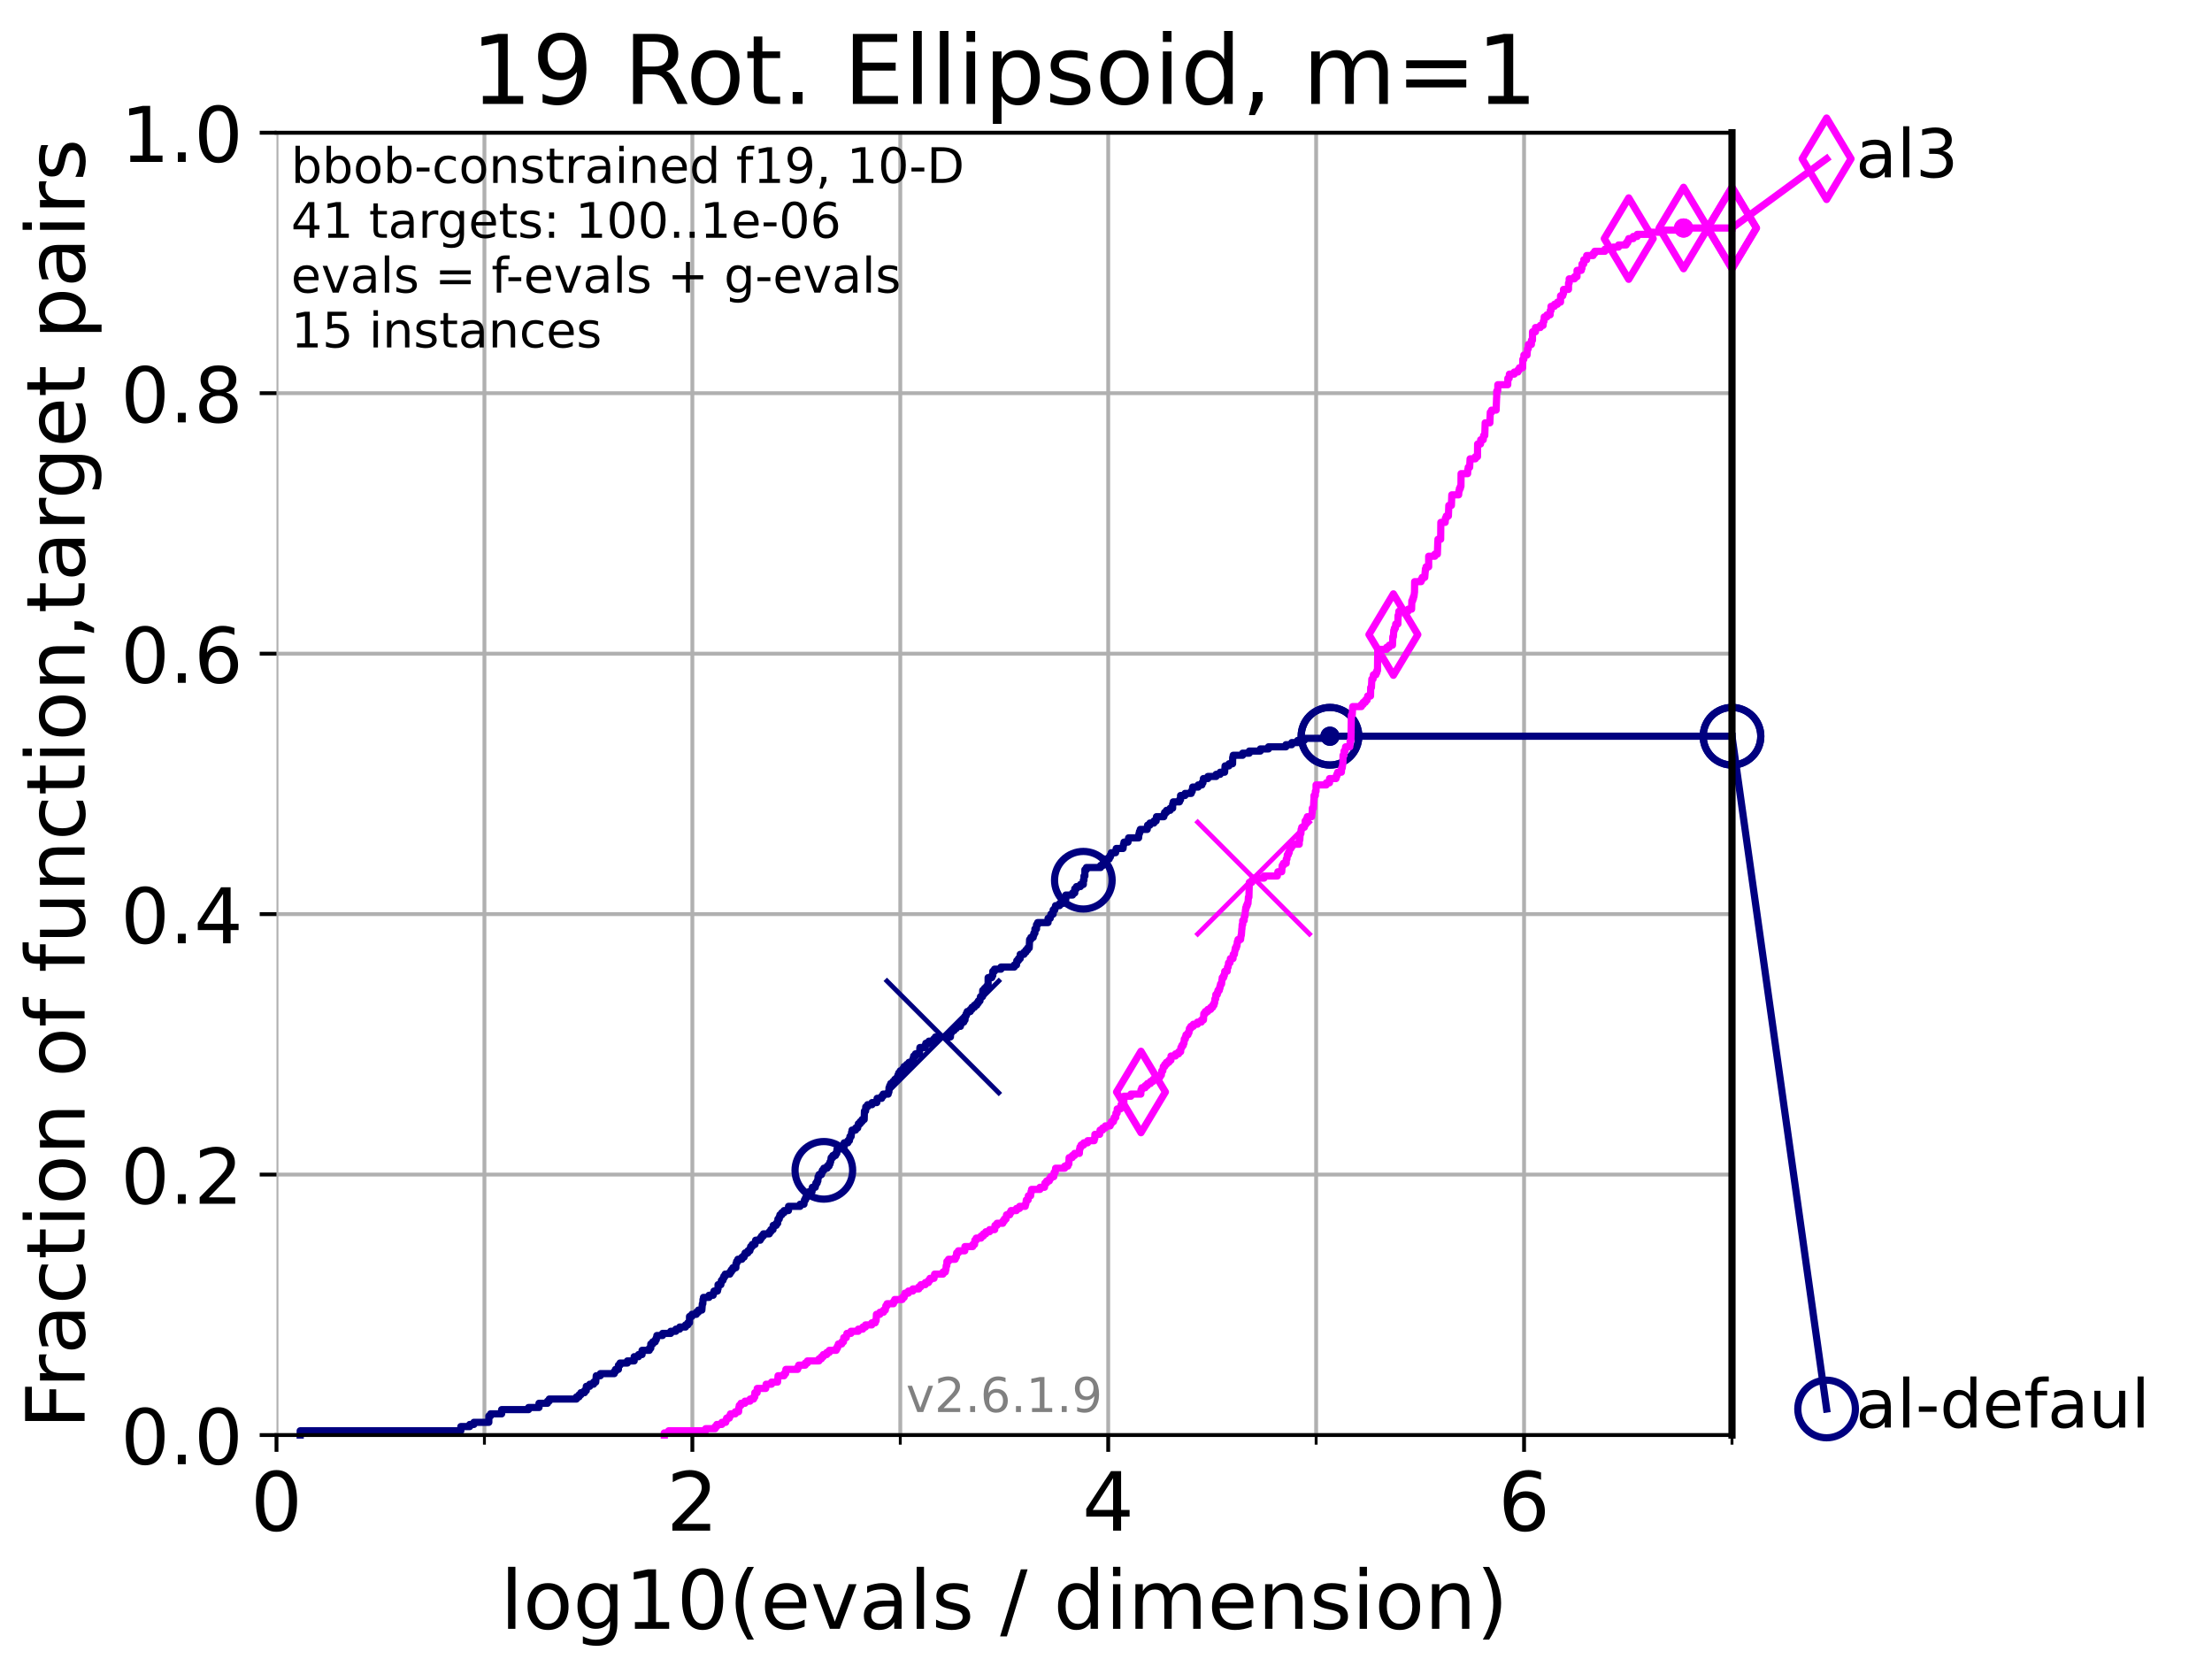<?xml version="1.0" encoding="utf-8" standalone="no"?>
<!DOCTYPE svg PUBLIC "-//W3C//DTD SVG 1.1//EN"
  "http://www.w3.org/Graphics/SVG/1.1/DTD/svg11.dtd">
<!-- Created with matplotlib (https://matplotlib.org/) -->
<svg height="345.6pt" version="1.1" viewBox="0 0 460.8 345.6" width="460.8pt" xmlns="http://www.w3.org/2000/svg" xmlns:xlink="http://www.w3.org/1999/xlink">
 <defs>
  <style type="text/css">*{stroke-linecap:butt;stroke-linejoin:round;}</style>
 </defs>
 <g id="figure_1">
  <g id="patch_1">
   <path d="M 0 345.6 
L 460.8 345.6 
L 460.8 0 
L 0 0 
z
" style="fill:#ffffff;"/>
  </g>
  <g id="axes_1">
   <g id="patch_2">
    <path d="M 57.6 298.944 
L 360.806 298.944 
L 360.806 27.648 
L 57.6 27.648 
z
" style="fill:#ffffff;"/>
   </g>
   <g id="matplotlib.axis_1">
    <g id="xtick_1">
     <g id="line2d_1">
      <path clip-path="url(#pe2ce9c1276)" d="M 57.6 298.944 
L 57.6 27.648 
" style="fill:none;stroke:#b0b0b0;stroke-linecap:square;stroke-width:0.8;"/>
     </g>
     <g id="line2d_2">
      <defs>
       <path d="M 0 0 
L 0 3.5 
" id="m52027566ab" style="stroke:#000000;stroke-width:0.8;"/>
      </defs>
      <g>
       <use style="stroke:#000000;stroke-width:0.8;" x="57.6" xlink:href="#m52027566ab" y="298.944"/>
      </g>
     </g>
     <g id="text_1">
      <!-- 0 -->
      <g transform="translate(52.192 318.861)scale(0.17 -0.17)">
       <defs>
        <path d="M 31.781 66.406 
Q 24.172 66.406 20.328 58.906 
Q 16.5 51.422 16.5 36.375 
Q 16.5 21.391 20.328 13.891 
Q 24.172 6.391 31.781 6.391 
Q 39.453 6.391 43.281 13.891 
Q 47.125 21.391 47.125 36.375 
Q 47.125 51.422 43.281 58.906 
Q 39.453 66.406 31.781 66.406 
z
M 31.781 74.219 
Q 44.047 74.219 50.516 64.516 
Q 56.984 54.828 56.984 36.375 
Q 56.984 17.969 50.516 8.266 
Q 44.047 -1.422 31.781 -1.422 
Q 19.531 -1.422 13.062 8.266 
Q 6.594 17.969 6.594 36.375 
Q 6.594 54.828 13.062 64.516 
Q 19.531 74.219 31.781 74.219 
z
" id="DejaVuSans-48"/>
       </defs>
       <use xlink:href="#DejaVuSans-48"/>
      </g>
     </g>
    </g>
    <g id="xtick_2">
     <g id="line2d_3">
      <path clip-path="url(#pe2ce9c1276)" d="M 144.23 298.944 
L 144.23 27.648 
" style="fill:none;stroke:#b0b0b0;stroke-linecap:square;stroke-width:0.8;"/>
     </g>
     <g id="line2d_4">
      <g>
       <use style="stroke:#000000;stroke-width:0.8;" x="144.23" xlink:href="#m52027566ab" y="298.944"/>
      </g>
     </g>
     <g id="text_2">
      <!-- 2 -->
      <g transform="translate(138.822 318.861)scale(0.17 -0.17)">
       <defs>
        <path d="M 19.188 8.297 
L 53.609 8.297 
L 53.609 0 
L 7.328 0 
L 7.328 8.297 
Q 12.938 14.109 22.625 23.891 
Q 32.328 33.688 34.812 36.531 
Q 39.547 41.844 41.422 45.531 
Q 43.312 49.219 43.312 52.781 
Q 43.312 58.594 39.234 62.25 
Q 35.156 65.922 28.609 65.922 
Q 23.969 65.922 18.812 64.312 
Q 13.672 62.703 7.812 59.422 
L 7.812 69.391 
Q 13.766 71.781 18.938 73 
Q 24.125 74.219 28.422 74.219 
Q 39.75 74.219 46.484 68.547 
Q 53.219 62.891 53.219 53.422 
Q 53.219 48.922 51.531 44.891 
Q 49.859 40.875 45.406 35.406 
Q 44.188 33.984 37.641 27.219 
Q 31.109 20.453 19.188 8.297 
z
" id="DejaVuSans-50"/>
       </defs>
       <use xlink:href="#DejaVuSans-50"/>
      </g>
     </g>
    </g>
    <g id="xtick_3">
     <g id="line2d_5">
      <path clip-path="url(#pe2ce9c1276)" d="M 230.861 298.944 
L 230.861 27.648 
" style="fill:none;stroke:#b0b0b0;stroke-linecap:square;stroke-width:0.8;"/>
     </g>
     <g id="line2d_6">
      <g>
       <use style="stroke:#000000;stroke-width:0.8;" x="230.861" xlink:href="#m52027566ab" y="298.944"/>
      </g>
     </g>
     <g id="text_3">
      <!-- 4 -->
      <g transform="translate(225.453 318.861)scale(0.17 -0.17)">
       <defs>
        <path d="M 37.797 64.312 
L 12.891 25.391 
L 37.797 25.391 
z
M 35.203 72.906 
L 47.609 72.906 
L 47.609 25.391 
L 58.016 25.391 
L 58.016 17.188 
L 47.609 17.188 
L 47.609 0 
L 37.797 0 
L 37.797 17.188 
L 4.891 17.188 
L 4.891 26.703 
z
" id="DejaVuSans-52"/>
       </defs>
       <use xlink:href="#DejaVuSans-52"/>
      </g>
     </g>
    </g>
    <g id="xtick_4">
     <g id="line2d_7">
      <path clip-path="url(#pe2ce9c1276)" d="M 317.491 298.944 
L 317.491 27.648 
" style="fill:none;stroke:#b0b0b0;stroke-linecap:square;stroke-width:0.8;"/>
     </g>
     <g id="line2d_8">
      <g>
       <use style="stroke:#000000;stroke-width:0.8;" x="317.491" xlink:href="#m52027566ab" y="298.944"/>
      </g>
     </g>
     <g id="text_4">
      <!-- 6 -->
      <g transform="translate(312.083 318.861)scale(0.17 -0.17)">
       <defs>
        <path d="M 33.016 40.375 
Q 26.375 40.375 22.484 35.828 
Q 18.609 31.297 18.609 23.391 
Q 18.609 15.531 22.484 10.953 
Q 26.375 6.391 33.016 6.391 
Q 39.656 6.391 43.531 10.953 
Q 47.406 15.531 47.406 23.391 
Q 47.406 31.297 43.531 35.828 
Q 39.656 40.375 33.016 40.375 
z
M 52.594 71.297 
L 52.594 62.312 
Q 48.875 64.062 45.094 64.984 
Q 41.312 65.922 37.594 65.922 
Q 27.828 65.922 22.672 59.328 
Q 17.531 52.734 16.797 39.406 
Q 19.672 43.656 24.016 45.922 
Q 28.375 48.188 33.594 48.188 
Q 44.578 48.188 50.953 41.516 
Q 57.328 34.859 57.328 23.391 
Q 57.328 12.156 50.688 5.359 
Q 44.047 -1.422 33.016 -1.422 
Q 20.359 -1.422 13.672 8.266 
Q 6.984 17.969 6.984 36.375 
Q 6.984 53.656 15.188 63.938 
Q 23.391 74.219 37.203 74.219 
Q 40.922 74.219 44.703 73.484 
Q 48.484 72.75 52.594 71.297 
z
" id="DejaVuSans-54"/>
       </defs>
       <use xlink:href="#DejaVuSans-54"/>
      </g>
     </g>
    </g>
    <g id="xtick_5">
     <g id="line2d_9">
      <path clip-path="url(#pe2ce9c1276)" d="M 100.915 298.944 
L 100.915 27.648 
" style="fill:none;stroke:#b0b0b0;stroke-linecap:square;stroke-width:0.8;"/>
     </g>
     <g id="line2d_10">
      <defs>
       <path d="M 0 0 
L 0 2 
" id="m0e4c6a4c65" style="stroke:#000000;stroke-width:0.6;"/>
      </defs>
      <g>
       <use style="stroke:#000000;stroke-width:0.6;" x="100.915" xlink:href="#m0e4c6a4c65" y="298.944"/>
      </g>
     </g>
    </g>
    <g id="xtick_6">
     <g id="line2d_11">
      <path clip-path="url(#pe2ce9c1276)" d="M 187.546 298.944 
L 187.546 27.648 
" style="fill:none;stroke:#b0b0b0;stroke-linecap:square;stroke-width:0.8;"/>
     </g>
     <g id="line2d_12">
      <g>
       <use style="stroke:#000000;stroke-width:0.6;" x="187.546" xlink:href="#m0e4c6a4c65" y="298.944"/>
      </g>
     </g>
    </g>
    <g id="xtick_7">
     <g id="line2d_13">
      <path clip-path="url(#pe2ce9c1276)" d="M 274.176 298.944 
L 274.176 27.648 
" style="fill:none;stroke:#b0b0b0;stroke-linecap:square;stroke-width:0.8;"/>
     </g>
     <g id="line2d_14">
      <g>
       <use style="stroke:#000000;stroke-width:0.6;" x="274.176" xlink:href="#m0e4c6a4c65" y="298.944"/>
      </g>
     </g>
    </g>
    <g id="xtick_8">
     <g id="line2d_15">
      <path clip-path="url(#pe2ce9c1276)" d="M 360.806 298.944 
L 360.806 27.648 
" style="fill:none;stroke:#b0b0b0;stroke-linecap:square;stroke-width:0.8;"/>
     </g>
     <g id="line2d_16">
      <g>
       <use style="stroke:#000000;stroke-width:0.6;" x="360.806" xlink:href="#m0e4c6a4c65" y="298.944"/>
      </g>
     </g>
    </g>
    <g id="text_5">
     <!-- log10(evals / dimension) -->
     <g transform="translate(104.239 339.314)scale(0.17 -0.17)">
      <defs>
       <path d="M 9.422 75.984 
L 18.406 75.984 
L 18.406 0 
L 9.422 0 
z
" id="DejaVuSans-108"/>
       <path d="M 30.609 48.391 
Q 23.391 48.391 19.188 42.75 
Q 14.984 37.109 14.984 27.297 
Q 14.984 17.484 19.156 11.844 
Q 23.344 6.203 30.609 6.203 
Q 37.797 6.203 41.984 11.859 
Q 46.188 17.531 46.188 27.297 
Q 46.188 37.016 41.984 42.703 
Q 37.797 48.391 30.609 48.391 
z
M 30.609 56 
Q 42.328 56 49.016 48.375 
Q 55.719 40.766 55.719 27.297 
Q 55.719 13.875 49.016 6.219 
Q 42.328 -1.422 30.609 -1.422 
Q 18.844 -1.422 12.172 6.219 
Q 5.516 13.875 5.516 27.297 
Q 5.516 40.766 12.172 48.375 
Q 18.844 56 30.609 56 
z
" id="DejaVuSans-111"/>
       <path d="M 45.406 27.984 
Q 45.406 37.75 41.375 43.109 
Q 37.359 48.484 30.078 48.484 
Q 22.859 48.484 18.828 43.109 
Q 14.797 37.75 14.797 27.984 
Q 14.797 18.266 18.828 12.891 
Q 22.859 7.516 30.078 7.516 
Q 37.359 7.516 41.375 12.891 
Q 45.406 18.266 45.406 27.984 
z
M 54.391 6.781 
Q 54.391 -7.172 48.188 -13.984 
Q 42 -20.797 29.203 -20.797 
Q 24.469 -20.797 20.266 -20.094 
Q 16.062 -19.391 12.109 -17.922 
L 12.109 -9.188 
Q 16.062 -11.328 19.922 -12.344 
Q 23.781 -13.375 27.781 -13.375 
Q 36.625 -13.375 41.016 -8.766 
Q 45.406 -4.156 45.406 5.172 
L 45.406 9.625 
Q 42.625 4.781 38.281 2.391 
Q 33.938 0 27.875 0 
Q 17.828 0 11.672 7.656 
Q 5.516 15.328 5.516 27.984 
Q 5.516 40.672 11.672 48.328 
Q 17.828 56 27.875 56 
Q 33.938 56 38.281 53.609 
Q 42.625 51.219 45.406 46.391 
L 45.406 54.688 
L 54.391 54.688 
z
" id="DejaVuSans-103"/>
       <path d="M 12.406 8.297 
L 28.516 8.297 
L 28.516 63.922 
L 10.984 60.406 
L 10.984 69.391 
L 28.422 72.906 
L 38.281 72.906 
L 38.281 8.297 
L 54.391 8.297 
L 54.391 0 
L 12.406 0 
z
" id="DejaVuSans-49"/>
       <path d="M 31 75.875 
Q 24.469 64.656 21.281 53.656 
Q 18.109 42.672 18.109 31.391 
Q 18.109 20.125 21.312 9.062 
Q 24.516 -2 31 -13.188 
L 23.188 -13.188 
Q 15.875 -1.703 12.234 9.375 
Q 8.594 20.453 8.594 31.391 
Q 8.594 42.281 12.203 53.312 
Q 15.828 64.359 23.188 75.875 
z
" id="DejaVuSans-40"/>
       <path d="M 56.203 29.594 
L 56.203 25.203 
L 14.891 25.203 
Q 15.484 15.922 20.484 11.062 
Q 25.484 6.203 34.422 6.203 
Q 39.594 6.203 44.453 7.469 
Q 49.312 8.734 54.109 11.281 
L 54.109 2.781 
Q 49.266 0.734 44.188 -0.344 
Q 39.109 -1.422 33.891 -1.422 
Q 20.797 -1.422 13.156 6.188 
Q 5.516 13.812 5.516 26.812 
Q 5.516 40.234 12.766 48.109 
Q 20.016 56 32.328 56 
Q 43.359 56 49.781 48.891 
Q 56.203 41.797 56.203 29.594 
z
M 47.219 32.234 
Q 47.125 39.594 43.094 43.984 
Q 39.062 48.391 32.422 48.391 
Q 24.906 48.391 20.391 44.141 
Q 15.875 39.891 15.188 32.172 
z
" id="DejaVuSans-101"/>
       <path d="M 2.984 54.688 
L 12.5 54.688 
L 29.594 8.797 
L 46.688 54.688 
L 56.203 54.688 
L 35.688 0 
L 23.484 0 
z
" id="DejaVuSans-118"/>
       <path d="M 34.281 27.484 
Q 23.391 27.484 19.188 25 
Q 14.984 22.516 14.984 16.5 
Q 14.984 11.719 18.141 8.906 
Q 21.297 6.109 26.703 6.109 
Q 34.188 6.109 38.703 11.406 
Q 43.219 16.703 43.219 25.484 
L 43.219 27.484 
z
M 52.203 31.203 
L 52.203 0 
L 43.219 0 
L 43.219 8.297 
Q 40.141 3.328 35.547 0.953 
Q 30.953 -1.422 24.312 -1.422 
Q 15.922 -1.422 10.953 3.297 
Q 6 8.016 6 15.922 
Q 6 25.141 12.172 29.828 
Q 18.359 34.516 30.609 34.516 
L 43.219 34.516 
L 43.219 35.406 
Q 43.219 41.609 39.141 45 
Q 35.062 48.391 27.688 48.391 
Q 23 48.391 18.547 47.266 
Q 14.109 46.141 10.016 43.891 
L 10.016 52.203 
Q 14.938 54.109 19.578 55.047 
Q 24.219 56 28.609 56 
Q 40.484 56 46.344 49.844 
Q 52.203 43.703 52.203 31.203 
z
" id="DejaVuSans-97"/>
       <path d="M 44.281 53.078 
L 44.281 44.578 
Q 40.484 46.531 36.375 47.5 
Q 32.281 48.484 27.875 48.484 
Q 21.188 48.484 17.844 46.438 
Q 14.5 44.391 14.5 40.281 
Q 14.5 37.156 16.891 35.375 
Q 19.281 33.594 26.516 31.984 
L 29.594 31.297 
Q 39.156 29.25 43.188 25.516 
Q 47.219 21.781 47.219 15.094 
Q 47.219 7.469 41.188 3.016 
Q 35.156 -1.422 24.609 -1.422 
Q 20.219 -1.422 15.453 -0.562 
Q 10.688 0.297 5.422 2 
L 5.422 11.281 
Q 10.406 8.688 15.234 7.391 
Q 20.062 6.109 24.812 6.109 
Q 31.156 6.109 34.562 8.281 
Q 37.984 10.453 37.984 14.406 
Q 37.984 18.062 35.516 20.016 
Q 33.062 21.969 24.703 23.781 
L 21.578 24.516 
Q 13.234 26.266 9.516 29.906 
Q 5.812 33.547 5.812 39.891 
Q 5.812 47.609 11.281 51.797 
Q 16.75 56 26.812 56 
Q 31.781 56 36.172 55.266 
Q 40.578 54.547 44.281 53.078 
z
" id="DejaVuSans-115"/>
       <path id="DejaVuSans-32"/>
       <path d="M 25.391 72.906 
L 33.688 72.906 
L 8.297 -9.281 
L 0 -9.281 
z
" id="DejaVuSans-47"/>
       <path d="M 45.406 46.391 
L 45.406 75.984 
L 54.391 75.984 
L 54.391 0 
L 45.406 0 
L 45.406 8.203 
Q 42.578 3.328 38.25 0.953 
Q 33.938 -1.422 27.875 -1.422 
Q 17.969 -1.422 11.734 6.484 
Q 5.516 14.406 5.516 27.297 
Q 5.516 40.188 11.734 48.094 
Q 17.969 56 27.875 56 
Q 33.938 56 38.25 53.625 
Q 42.578 51.266 45.406 46.391 
z
M 14.797 27.297 
Q 14.797 17.391 18.875 11.75 
Q 22.953 6.109 30.078 6.109 
Q 37.203 6.109 41.297 11.75 
Q 45.406 17.391 45.406 27.297 
Q 45.406 37.203 41.297 42.844 
Q 37.203 48.484 30.078 48.484 
Q 22.953 48.484 18.875 42.844 
Q 14.797 37.203 14.797 27.297 
z
" id="DejaVuSans-100"/>
       <path d="M 9.422 54.688 
L 18.406 54.688 
L 18.406 0 
L 9.422 0 
z
M 9.422 75.984 
L 18.406 75.984 
L 18.406 64.594 
L 9.422 64.594 
z
" id="DejaVuSans-105"/>
       <path d="M 52 44.188 
Q 55.375 50.25 60.062 53.125 
Q 64.75 56 71.094 56 
Q 79.641 56 84.281 50.016 
Q 88.922 44.047 88.922 33.016 
L 88.922 0 
L 79.891 0 
L 79.891 32.719 
Q 79.891 40.578 77.094 44.375 
Q 74.312 48.188 68.609 48.188 
Q 61.625 48.188 57.562 43.547 
Q 53.516 38.922 53.516 30.906 
L 53.516 0 
L 44.484 0 
L 44.484 32.719 
Q 44.484 40.625 41.703 44.406 
Q 38.922 48.188 33.109 48.188 
Q 26.219 48.188 22.156 43.531 
Q 18.109 38.875 18.109 30.906 
L 18.109 0 
L 9.078 0 
L 9.078 54.688 
L 18.109 54.688 
L 18.109 46.188 
Q 21.188 51.219 25.484 53.609 
Q 29.781 56 35.688 56 
Q 41.656 56 45.828 52.969 
Q 50 49.953 52 44.188 
z
" id="DejaVuSans-109"/>
       <path d="M 54.891 33.016 
L 54.891 0 
L 45.906 0 
L 45.906 32.719 
Q 45.906 40.484 42.875 44.328 
Q 39.844 48.188 33.797 48.188 
Q 26.516 48.188 22.312 43.547 
Q 18.109 38.922 18.109 30.906 
L 18.109 0 
L 9.078 0 
L 9.078 54.688 
L 18.109 54.688 
L 18.109 46.188 
Q 21.344 51.125 25.703 53.562 
Q 30.078 56 35.797 56 
Q 45.219 56 50.047 50.172 
Q 54.891 44.344 54.891 33.016 
z
" id="DejaVuSans-110"/>
       <path d="M 8.016 75.875 
L 15.828 75.875 
Q 23.141 64.359 26.781 53.312 
Q 30.422 42.281 30.422 31.391 
Q 30.422 20.453 26.781 9.375 
Q 23.141 -1.703 15.828 -13.188 
L 8.016 -13.188 
Q 14.5 -2 17.703 9.062 
Q 20.906 20.125 20.906 31.391 
Q 20.906 42.672 17.703 53.656 
Q 14.5 64.656 8.016 75.875 
z
" id="DejaVuSans-41"/>
      </defs>
      <use xlink:href="#DejaVuSans-108"/>
      <use x="27.783" xlink:href="#DejaVuSans-111"/>
      <use x="88.965" xlink:href="#DejaVuSans-103"/>
      <use x="152.441" xlink:href="#DejaVuSans-49"/>
      <use x="216.064" xlink:href="#DejaVuSans-48"/>
      <use x="279.688" xlink:href="#DejaVuSans-40"/>
      <use x="318.701" xlink:href="#DejaVuSans-101"/>
      <use x="380.225" xlink:href="#DejaVuSans-118"/>
      <use x="439.404" xlink:href="#DejaVuSans-97"/>
      <use x="500.684" xlink:href="#DejaVuSans-108"/>
      <use x="528.467" xlink:href="#DejaVuSans-115"/>
      <use x="580.566" xlink:href="#DejaVuSans-32"/>
      <use x="612.354" xlink:href="#DejaVuSans-47"/>
      <use x="646.045" xlink:href="#DejaVuSans-32"/>
      <use x="677.832" xlink:href="#DejaVuSans-100"/>
      <use x="741.309" xlink:href="#DejaVuSans-105"/>
      <use x="769.092" xlink:href="#DejaVuSans-109"/>
      <use x="866.504" xlink:href="#DejaVuSans-101"/>
      <use x="928.027" xlink:href="#DejaVuSans-110"/>
      <use x="991.406" xlink:href="#DejaVuSans-115"/>
      <use x="1043.506" xlink:href="#DejaVuSans-105"/>
      <use x="1071.289" xlink:href="#DejaVuSans-111"/>
      <use x="1132.471" xlink:href="#DejaVuSans-110"/>
      <use x="1195.85" xlink:href="#DejaVuSans-41"/>
     </g>
    </g>
   </g>
   <g id="matplotlib.axis_2">
    <g id="ytick_1">
     <g id="line2d_17">
      <path clip-path="url(#pe2ce9c1276)" d="M 57.6 298.944 
L 360.806 298.944 
" style="fill:none;stroke:#b0b0b0;stroke-linecap:square;stroke-width:0.8;"/>
     </g>
     <g id="line2d_18">
      <defs>
       <path d="M 0 0 
L -3.5 0 
" id="m381ba491cb" style="stroke:#000000;stroke-width:0.8;"/>
      </defs>
      <g>
       <use style="stroke:#000000;stroke-width:0.8;" x="57.6" xlink:href="#m381ba491cb" y="298.944"/>
      </g>
     </g>
     <g id="text_6">
      <!-- 0.0 -->
      <g transform="translate(25.155 305.023)scale(0.16 -0.16)">
       <defs>
        <path d="M 10.688 12.406 
L 21 12.406 
L 21 0 
L 10.688 0 
z
" id="DejaVuSans-46"/>
       </defs>
       <use xlink:href="#DejaVuSans-48"/>
       <use x="63.623" xlink:href="#DejaVuSans-46"/>
       <use x="95.41" xlink:href="#DejaVuSans-48"/>
      </g>
     </g>
    </g>
    <g id="ytick_2">
     <g id="line2d_19">
      <path clip-path="url(#pe2ce9c1276)" d="M 57.6 244.685 
L 360.806 244.685 
" style="fill:none;stroke:#b0b0b0;stroke-linecap:square;stroke-width:0.8;"/>
     </g>
     <g id="line2d_20">
      <g>
       <use style="stroke:#000000;stroke-width:0.8;" x="57.6" xlink:href="#m381ba491cb" y="244.685"/>
      </g>
     </g>
     <g id="text_7">
      <!-- 0.2 -->
      <g transform="translate(25.155 250.764)scale(0.16 -0.16)">
       <use xlink:href="#DejaVuSans-48"/>
       <use x="63.623" xlink:href="#DejaVuSans-46"/>
       <use x="95.41" xlink:href="#DejaVuSans-50"/>
      </g>
     </g>
    </g>
    <g id="ytick_3">
     <g id="line2d_21">
      <path clip-path="url(#pe2ce9c1276)" d="M 57.6 190.426 
L 360.806 190.426 
" style="fill:none;stroke:#b0b0b0;stroke-linecap:square;stroke-width:0.8;"/>
     </g>
     <g id="line2d_22">
      <g>
       <use style="stroke:#000000;stroke-width:0.8;" x="57.6" xlink:href="#m381ba491cb" y="190.426"/>
      </g>
     </g>
     <g id="text_8">
      <!-- 0.4 -->
      <g transform="translate(25.155 196.504)scale(0.16 -0.16)">
       <use xlink:href="#DejaVuSans-48"/>
       <use x="63.623" xlink:href="#DejaVuSans-46"/>
       <use x="95.41" xlink:href="#DejaVuSans-52"/>
      </g>
     </g>
    </g>
    <g id="ytick_4">
     <g id="line2d_23">
      <path clip-path="url(#pe2ce9c1276)" d="M 57.6 136.166 
L 360.806 136.166 
" style="fill:none;stroke:#b0b0b0;stroke-linecap:square;stroke-width:0.8;"/>
     </g>
     <g id="line2d_24">
      <g>
       <use style="stroke:#000000;stroke-width:0.8;" x="57.6" xlink:href="#m381ba491cb" y="136.166"/>
      </g>
     </g>
     <g id="text_9">
      <!-- 0.6 -->
      <g transform="translate(25.155 142.245)scale(0.16 -0.16)">
       <use xlink:href="#DejaVuSans-48"/>
       <use x="63.623" xlink:href="#DejaVuSans-46"/>
       <use x="95.41" xlink:href="#DejaVuSans-54"/>
      </g>
     </g>
    </g>
    <g id="ytick_5">
     <g id="line2d_25">
      <path clip-path="url(#pe2ce9c1276)" d="M 57.6 81.907 
L 360.806 81.907 
" style="fill:none;stroke:#b0b0b0;stroke-linecap:square;stroke-width:0.8;"/>
     </g>
     <g id="line2d_26">
      <g>
       <use style="stroke:#000000;stroke-width:0.8;" x="57.6" xlink:href="#m381ba491cb" y="81.907"/>
      </g>
     </g>
     <g id="text_10">
      <!-- 0.8 -->
      <g transform="translate(25.155 87.986)scale(0.16 -0.16)">
       <defs>
        <path d="M 31.781 34.625 
Q 24.75 34.625 20.719 30.859 
Q 16.703 27.094 16.703 20.516 
Q 16.703 13.922 20.719 10.156 
Q 24.75 6.391 31.781 6.391 
Q 38.812 6.391 42.859 10.172 
Q 46.922 13.969 46.922 20.516 
Q 46.922 27.094 42.891 30.859 
Q 38.875 34.625 31.781 34.625 
z
M 21.922 38.812 
Q 15.578 40.375 12.031 44.719 
Q 8.5 49.078 8.5 55.328 
Q 8.5 64.062 14.719 69.141 
Q 20.953 74.219 31.781 74.219 
Q 42.672 74.219 48.875 69.141 
Q 55.078 64.062 55.078 55.328 
Q 55.078 49.078 51.531 44.719 
Q 48 40.375 41.703 38.812 
Q 48.828 37.156 52.797 32.312 
Q 56.781 27.484 56.781 20.516 
Q 56.781 9.906 50.312 4.234 
Q 43.844 -1.422 31.781 -1.422 
Q 19.734 -1.422 13.25 4.234 
Q 6.781 9.906 6.781 20.516 
Q 6.781 27.484 10.781 32.312 
Q 14.797 37.156 21.922 38.812 
z
M 18.312 54.391 
Q 18.312 48.734 21.844 45.562 
Q 25.391 42.391 31.781 42.391 
Q 38.141 42.391 41.719 45.562 
Q 45.312 48.734 45.312 54.391 
Q 45.312 60.062 41.719 63.234 
Q 38.141 66.406 31.781 66.406 
Q 25.391 66.406 21.844 63.234 
Q 18.312 60.062 18.312 54.391 
z
" id="DejaVuSans-56"/>
       </defs>
       <use xlink:href="#DejaVuSans-48"/>
       <use x="63.623" xlink:href="#DejaVuSans-46"/>
       <use x="95.41" xlink:href="#DejaVuSans-56"/>
      </g>
     </g>
    </g>
    <g id="ytick_6">
     <g id="line2d_27">
      <path clip-path="url(#pe2ce9c1276)" d="M 57.6 27.648 
L 360.806 27.648 
" style="fill:none;stroke:#b0b0b0;stroke-linecap:square;stroke-width:0.8;"/>
     </g>
     <g id="line2d_28">
      <g>
       <use style="stroke:#000000;stroke-width:0.8;" x="57.6" xlink:href="#m381ba491cb" y="27.648"/>
      </g>
     </g>
     <g id="text_11">
      <!-- 1.0 -->
      <g transform="translate(25.155 33.727)scale(0.16 -0.16)">
       <use xlink:href="#DejaVuSans-49"/>
       <use x="63.623" xlink:href="#DejaVuSans-46"/>
       <use x="95.41" xlink:href="#DejaVuSans-48"/>
      </g>
     </g>
    </g>
    <g id="text_12">
     <!-- Fraction of function,target pairs -->
     <g transform="translate(17.62 297.681)rotate(-90)scale(0.17 -0.17)">
      <defs>
       <path d="M 9.812 72.906 
L 51.703 72.906 
L 51.703 64.594 
L 19.672 64.594 
L 19.672 43.109 
L 48.578 43.109 
L 48.578 34.812 
L 19.672 34.812 
L 19.672 0 
L 9.812 0 
z
" id="DejaVuSans-70"/>
       <path d="M 41.109 46.297 
Q 39.594 47.172 37.812 47.578 
Q 36.031 48 33.891 48 
Q 26.266 48 22.188 43.047 
Q 18.109 38.094 18.109 28.812 
L 18.109 0 
L 9.078 0 
L 9.078 54.688 
L 18.109 54.688 
L 18.109 46.188 
Q 20.953 51.172 25.484 53.578 
Q 30.031 56 36.531 56 
Q 37.453 56 38.578 55.875 
Q 39.703 55.766 41.062 55.516 
z
" id="DejaVuSans-114"/>
       <path d="M 48.781 52.594 
L 48.781 44.188 
Q 44.969 46.297 41.141 47.344 
Q 37.312 48.391 33.406 48.391 
Q 24.656 48.391 19.812 42.844 
Q 14.984 37.312 14.984 27.297 
Q 14.984 17.281 19.812 11.734 
Q 24.656 6.203 33.406 6.203 
Q 37.312 6.203 41.141 7.25 
Q 44.969 8.297 48.781 10.406 
L 48.781 2.094 
Q 45.016 0.344 40.984 -0.531 
Q 36.969 -1.422 32.422 -1.422 
Q 20.062 -1.422 12.781 6.344 
Q 5.516 14.109 5.516 27.297 
Q 5.516 40.672 12.859 48.328 
Q 20.219 56 33.016 56 
Q 37.156 56 41.109 55.141 
Q 45.062 54.297 48.781 52.594 
z
" id="DejaVuSans-99"/>
       <path d="M 18.312 70.219 
L 18.312 54.688 
L 36.812 54.688 
L 36.812 47.703 
L 18.312 47.703 
L 18.312 18.016 
Q 18.312 11.328 20.141 9.422 
Q 21.969 7.516 27.594 7.516 
L 36.812 7.516 
L 36.812 0 
L 27.594 0 
Q 17.188 0 13.234 3.875 
Q 9.281 7.766 9.281 18.016 
L 9.281 47.703 
L 2.688 47.703 
L 2.688 54.688 
L 9.281 54.688 
L 9.281 70.219 
z
" id="DejaVuSans-116"/>
       <path d="M 37.109 75.984 
L 37.109 68.5 
L 28.516 68.5 
Q 23.688 68.5 21.797 66.547 
Q 19.922 64.594 19.922 59.516 
L 19.922 54.688 
L 34.719 54.688 
L 34.719 47.703 
L 19.922 47.703 
L 19.922 0 
L 10.891 0 
L 10.891 47.703 
L 2.297 47.703 
L 2.297 54.688 
L 10.891 54.688 
L 10.891 58.5 
Q 10.891 67.625 15.141 71.797 
Q 19.391 75.984 28.609 75.984 
z
" id="DejaVuSans-102"/>
       <path d="M 8.5 21.578 
L 8.5 54.688 
L 17.484 54.688 
L 17.484 21.922 
Q 17.484 14.156 20.5 10.266 
Q 23.531 6.391 29.594 6.391 
Q 36.859 6.391 41.078 11.031 
Q 45.312 15.672 45.312 23.688 
L 45.312 54.688 
L 54.297 54.688 
L 54.297 0 
L 45.312 0 
L 45.312 8.406 
Q 42.047 3.422 37.719 1 
Q 33.406 -1.422 27.688 -1.422 
Q 18.266 -1.422 13.375 4.438 
Q 8.5 10.297 8.5 21.578 
z
M 31.109 56 
z
" id="DejaVuSans-117"/>
       <path d="M 11.719 12.406 
L 22.016 12.406 
L 22.016 4 
L 14.016 -11.625 
L 7.719 -11.625 
L 11.719 4 
z
" id="DejaVuSans-44"/>
       <path d="M 18.109 8.203 
L 18.109 -20.797 
L 9.078 -20.797 
L 9.078 54.688 
L 18.109 54.688 
L 18.109 46.391 
Q 20.953 51.266 25.266 53.625 
Q 29.594 56 35.594 56 
Q 45.562 56 51.781 48.094 
Q 58.016 40.188 58.016 27.297 
Q 58.016 14.406 51.781 6.484 
Q 45.562 -1.422 35.594 -1.422 
Q 29.594 -1.422 25.266 0.953 
Q 20.953 3.328 18.109 8.203 
z
M 48.688 27.297 
Q 48.688 37.203 44.609 42.844 
Q 40.531 48.484 33.406 48.484 
Q 26.266 48.484 22.188 42.844 
Q 18.109 37.203 18.109 27.297 
Q 18.109 17.391 22.188 11.75 
Q 26.266 6.109 33.406 6.109 
Q 40.531 6.109 44.609 11.75 
Q 48.688 17.391 48.688 27.297 
z
" id="DejaVuSans-112"/>
      </defs>
      <use xlink:href="#DejaVuSans-70"/>
      <use x="50.27" xlink:href="#DejaVuSans-114"/>
      <use x="91.383" xlink:href="#DejaVuSans-97"/>
      <use x="152.662" xlink:href="#DejaVuSans-99"/>
      <use x="207.643" xlink:href="#DejaVuSans-116"/>
      <use x="246.852" xlink:href="#DejaVuSans-105"/>
      <use x="274.635" xlink:href="#DejaVuSans-111"/>
      <use x="335.816" xlink:href="#DejaVuSans-110"/>
      <use x="399.195" xlink:href="#DejaVuSans-32"/>
      <use x="430.982" xlink:href="#DejaVuSans-111"/>
      <use x="492.164" xlink:href="#DejaVuSans-102"/>
      <use x="527.369" xlink:href="#DejaVuSans-32"/>
      <use x="559.156" xlink:href="#DejaVuSans-102"/>
      <use x="594.361" xlink:href="#DejaVuSans-117"/>
      <use x="657.74" xlink:href="#DejaVuSans-110"/>
      <use x="721.119" xlink:href="#DejaVuSans-99"/>
      <use x="776.1" xlink:href="#DejaVuSans-116"/>
      <use x="815.309" xlink:href="#DejaVuSans-105"/>
      <use x="843.092" xlink:href="#DejaVuSans-111"/>
      <use x="904.273" xlink:href="#DejaVuSans-110"/>
      <use x="967.652" xlink:href="#DejaVuSans-44"/>
      <use x="999.439" xlink:href="#DejaVuSans-116"/>
      <use x="1038.648" xlink:href="#DejaVuSans-97"/>
      <use x="1099.928" xlink:href="#DejaVuSans-114"/>
      <use x="1139.291" xlink:href="#DejaVuSans-103"/>
      <use x="1202.768" xlink:href="#DejaVuSans-101"/>
      <use x="1264.291" xlink:href="#DejaVuSans-116"/>
      <use x="1303.5" xlink:href="#DejaVuSans-32"/>
      <use x="1335.287" xlink:href="#DejaVuSans-112"/>
      <use x="1398.764" xlink:href="#DejaVuSans-97"/>
      <use x="1460.043" xlink:href="#DejaVuSans-105"/>
      <use x="1487.826" xlink:href="#DejaVuSans-114"/>
      <use x="1528.939" xlink:href="#DejaVuSans-115"/>
     </g>
    </g>
   </g>
   <g id="line2d_29">
    <defs>
     <path d="M 0 1.5 
C 0.398 1.5 0.779 1.342 1.061 1.061 
C 1.342 0.779 1.5 0.398 1.5 0 
C 1.5 -0.398 1.342 -0.779 1.061 -1.061 
C 0.779 -1.342 0.398 -1.5 0 -1.5 
C -0.398 -1.5 -0.779 -1.342 -1.061 -1.061 
C -1.342 -0.779 -1.5 -0.398 -1.5 0 
C -1.5 0.398 -1.342 0.779 -1.061 1.061 
C -0.779 1.342 -0.398 1.5 0 1.5 
z
" id="md200dea5cd" style="stroke:#000080;"/>
    </defs>
    <g>
     <use style="fill:#000080;stroke:#000080;" x="277.057" xlink:href="#md200dea5cd" y="153.371"/>
     <use style="fill:#000080;stroke:#000080;" x="277.057" xlink:href="#md200dea5cd" y="153.371"/>
    </g>
   </g>
   <g id="line2d_30">
    <path d="M 62.535 298.944 
L 62.535 298.062 
L 95.999 298.062 
L 95.999 297.179 
L 97.858 297.179 
L 97.858 296.738 
L 98.723 296.738 
L 98.723 296.297 
L 101.833 296.297 
L 101.833 294.974 
L 102.188 294.974 
L 102.188 294.533 
L 104.501 294.533 
L 104.501 293.65 
L 110.106 293.65 
L 110.106 293.209 
L 112.283 293.209 
L 112.283 292.327 
L 114.048 292.327 
L 114.048 291.886 
L 114.419 291.886 
L 114.419 291.445 
L 120.081 291.445 
L 120.081 291.004 
L 120.617 291.004 
L 120.617 290.562 
L 121.009 290.562 
L 121.009 290.121 
L 121.769 290.121 
L 121.769 289.68 
L 122.138 289.68 
L 122.138 288.798 
L 122.855 288.798 
L 122.855 288.357 
L 123.658 288.357 
L 123.658 287.916 
L 124.102 287.916 
L 124.211 286.592 
L 125.064 286.592 
L 125.064 286.151 
L 127.956 286.151 
L 127.956 285.71 
L 128.222 285.71 
L 128.222 285.269 
L 128.829 285.269 
L 128.829 284.387 
L 129.167 284.387 
L 129.167 283.946 
L 130.696 283.946 
L 130.696 283.504 
L 132.109 283.504 
L 132.109 282.622 
L 133.018 282.622 
L 133.018 282.181 
L 133.755 282.181 
L 133.755 281.299 
L 135.268 281.299 
L 135.268 280.858 
L 135.569 280.858 
L 135.569 279.975 
L 135.981 279.975 
L 135.981 279.534 
L 136.499 279.534 
L 136.499 279.093 
L 136.725 279.093 
L 136.725 278.652 
L 136.837 278.652 
L 136.837 278.211 
L 138.025 278.211 
L 138.025 277.77 
L 139.725 277.77 
L 139.725 277.329 
L 140.793 277.329 
L 140.793 276.887 
L 141.589 276.887 
L 141.589 276.446 
L 142.804 276.446 
L 142.804 276.005 
L 143.285 276.005 
L 143.285 275.564 
L 143.638 275.564 
L 143.638 274.241 
L 144.136 274.241 
L 144.136 273.799 
L 145.058 273.799 
L 145.058 273.358 
L 145.486 273.358 
L 145.486 272.917 
L 146.211 272.917 
L 146.312 271.594 
L 146.413 271.594 
L 146.446 270.712 
L 146.546 270.712 
L 146.546 270.27 
L 147.707 270.27 
L 147.707 269.829 
L 148.563 269.829 
L 148.563 269.388 
L 148.741 269.388 
L 148.741 268.947 
L 149.467 268.947 
L 149.467 268.506 
L 149.581 268.506 
L 149.581 267.624 
L 150.166 267.624 
L 150.276 266.741 
L 150.6 266.741 
L 150.6 266.3 
L 150.787 266.3 
L 150.787 265.859 
L 151.077 265.859 
L 151.077 265.418 
L 152.045 265.418 
L 152.045 264.977 
L 152.341 264.977 
L 152.341 264.536 
L 152.656 264.536 
L 152.656 264.095 
L 153.294 264.095 
L 153.317 263.212 
L 153.456 263.212 
L 153.456 262.771 
L 153.708 262.771 
L 153.708 262.33 
L 154.552 262.33 
L 154.552 261.889 
L 155.003 261.889 
L 155.003 261.448 
L 155.214 261.448 
L 155.214 261.007 
L 155.793 261.007 
L 155.793 260.566 
L 156.215 260.566 
L 156.215 260.124 
L 156.374 260.124 
L 156.374 259.683 
L 156.706 259.683 
L 156.706 259.242 
L 157.279 259.242 
L 157.279 258.801 
L 157.41 258.801 
L 157.41 258.36 
L 158.357 258.36 
L 158.357 257.919 
L 158.656 257.919 
L 158.656 257.478 
L 159.037 257.478 
L 159.037 257.036 
L 160.263 257.036 
L 160.263 256.595 
L 160.581 256.595 
L 160.581 256.154 
L 161.033 256.154 
L 161.064 255.272 
L 161.699 255.272 
L 161.699 254.831 
L 162.009 254.831 
L 162.052 253.949 
L 162.328 253.949 
L 162.328 253.507 
L 162.471 253.507 
L 162.471 253.066 
L 162.866 253.066 
L 162.866 252.625 
L 163.335 252.625 
L 163.335 252.184 
L 164.253 252.184 
L 164.266 251.302 
L 166.684 251.302 
L 166.684 250.861 
L 167.477 250.861 
L 167.575 249.978 
L 167.791 249.978 
L 167.791 249.537 
L 168.027 249.537 
L 168.027 249.096 
L 168.405 249.096 
L 168.405 248.655 
L 168.591 248.655 
L 168.591 248.214 
L 169.17 248.214 
L 169.22 247.332 
L 169.837 247.332 
L 169.837 246.89 
L 169.962 246.89 
L 169.962 246.449 
L 170.229 246.449 
L 170.229 246.008 
L 170.379 246.008 
L 170.417 245.126 
L 170.612 245.126 
L 170.612 244.685 
L 171.132 244.685 
L 171.132 244.244 
L 171.303 244.244 
L 171.303 243.803 
L 171.621 243.803 
L 171.621 243.361 
L 172.318 243.361 
L 172.318 242.92 
L 172.712 242.92 
L 172.712 242.479 
L 172.909 242.479 
L 172.909 242.038 
L 173.04 242.038 
L 173.145 241.156 
L 173.482 241.156 
L 173.482 240.715 
L 174.053 240.715 
L 174.053 240.273 
L 174.321 240.273 
L 174.359 239.391 
L 174.912 239.391 
L 174.912 238.95 
L 175.832 238.95 
L 175.853 238.068 
L 176.622 238.068 
L 176.622 237.627 
L 176.948 237.627 
L 176.948 237.186 
L 177.06 237.186 
L 177.06 236.744 
L 177.308 236.744 
L 177.399 235.862 
L 177.495 235.862 
L 177.495 235.421 
L 178.238 235.421 
L 178.238 234.98 
L 178.671 234.98 
L 178.671 234.539 
L 178.803 234.539 
L 178.803 234.098 
L 179.2 234.098 
L 179.2 233.657 
L 179.589 233.657 
L 179.589 233.215 
L 180.026 233.215 
L 180.082 231.451 
L 180.316 231.451 
L 180.354 230.569 
L 180.736 230.569 
L 180.736 230.127 
L 181.654 230.127 
L 181.654 229.686 
L 182.656 229.686 
L 182.719 228.804 
L 183.667 228.804 
L 183.667 228.363 
L 183.975 228.363 
L 183.975 227.922 
L 185.027 227.922 
L 185.027 227.481 
L 185.173 227.481 
L 185.198 226.598 
L 185.347 226.598 
L 185.347 226.157 
L 185.553 226.157 
L 185.553 225.716 
L 186.036 225.716 
L 186.036 225.275 
L 186.412 225.275 
L 186.412 224.834 
L 186.873 224.834 
L 186.873 224.393 
L 187.048 224.393 
L 187.048 223.952 
L 187.221 223.952 
L 187.221 223.51 
L 187.54 223.51 
L 187.54 223.069 
L 188.082 223.069 
L 188.082 222.628 
L 188.329 222.628 
L 188.329 222.187 
L 188.869 222.187 
L 188.869 221.746 
L 189.354 221.746 
L 189.354 221.305 
L 190.038 221.305 
L 190.038 220.864 
L 190.219 220.864 
L 190.219 220.423 
L 190.339 220.423 
L 190.339 219.981 
L 190.705 219.981 
L 190.705 219.54 
L 191.542 219.54 
L 191.636 218.217 
L 192.698 218.217 
L 192.698 217.776 
L 192.866 217.776 
L 192.866 217.335 
L 193.505 217.335 
L 193.505 216.894 
L 194.49 216.894 
L 194.49 216.452 
L 194.856 216.452 
L 194.856 216.011 
L 197.993 216.011 
L 198.032 215.129 
L 198.227 215.129 
L 198.227 214.688 
L 198.751 214.688 
L 198.751 214.247 
L 199.222 214.247 
L 199.222 213.806 
L 200.074 213.806 
L 200.074 213.364 
L 200.241 213.364 
L 200.241 212.923 
L 200.774 212.923 
L 200.774 212.482 
L 201.025 212.482 
L 201.112 211.6 
L 201.285 211.6 
L 201.285 211.159 
L 201.488 211.159 
L 201.488 210.718 
L 202.133 210.718 
L 202.133 210.277 
L 202.48 210.277 
L 202.48 209.835 
L 202.99 209.835 
L 202.99 209.394 
L 203.485 209.394 
L 203.485 208.953 
L 203.805 208.953 
L 203.805 208.512 
L 204.14 208.512 
L 204.244 207.63 
L 204.66 207.63 
L 204.722 206.306 
L 205.109 206.306 
L 205.109 205.865 
L 205.535 205.865 
L 205.535 205.424 
L 205.842 205.424 
L 205.842 203.66 
L 206.61 203.66 
L 206.61 203.218 
L 206.815 203.218 
L 206.815 202.336 
L 207.175 202.336 
L 207.175 201.895 
L 208.516 201.895 
L 208.516 201.454 
L 211.297 201.454 
L 211.297 201.013 
L 211.759 201.013 
L 211.816 200.13 
L 212.161 200.13 
L 212.161 199.689 
L 212.529 199.689 
L 212.529 198.807 
L 213.319 198.807 
L 213.319 198.366 
L 213.71 198.366 
L 213.71 197.925 
L 214.062 197.925 
L 214.062 197.484 
L 214.405 197.484 
L 214.486 195.719 
L 214.752 195.719 
L 214.752 195.278 
L 215.233 195.278 
L 215.233 194.837 
L 215.363 194.837 
L 215.363 194.396 
L 215.593 194.396 
L 215.593 193.514 
L 215.922 193.514 
L 215.922 192.631 
L 216.16 192.631 
L 216.16 192.19 
L 218.329 192.19 
L 218.329 191.308 
L 218.78 191.308 
L 218.78 190.867 
L 218.928 190.867 
L 218.928 190.426 
L 219.392 190.426 
L 219.392 189.543 
L 219.744 189.543 
L 219.744 189.102 
L 219.888 189.102 
L 219.888 188.661 
L 220.729 188.661 
L 220.729 188.22 
L 221.388 188.22 
L 221.388 187.779 
L 221.806 187.779 
L 221.806 187.338 
L 222.03 187.338 
L 222.03 186.455 
L 223.437 186.455 
L 223.437 186.014 
L 223.895 186.014 
L 223.895 185.132 
L 224.252 185.132 
L 224.252 184.691 
L 225.071 184.691 
L 225.071 184.25 
L 225.679 184.25 
L 225.679 183.367 
L 225.811 183.367 
L 225.811 182.485 
L 226.003 182.485 
L 226.003 181.162 
L 226.321 181.162 
L 226.321 180.721 
L 229.281 180.721 
L 229.281 180.28 
L 229.813 180.28 
L 229.869 178.956 
L 231.066 178.956 
L 231.066 178.515 
L 231.311 178.515 
L 231.311 178.074 
L 231.499 178.074 
L 231.499 177.633 
L 232.396 177.633 
L 232.396 177.192 
L 232.532 177.192 
L 232.532 176.751 
L 233.951 176.751 
L 234.045 175.868 
L 234.153 175.868 
L 234.153 175.427 
L 234.987 175.427 
L 234.987 174.986 
L 235.105 174.986 
L 235.105 174.545 
L 237.192 174.545 
L 237.264 173.663 
L 237.369 173.663 
L 237.369 173.221 
L 237.543 173.221 
L 237.543 172.78 
L 238.988 172.78 
L 239.06 171.898 
L 239.546 171.898 
L 239.546 171.457 
L 240.386 171.457 
L 240.386 171.016 
L 240.849 171.016 
L 240.915 170.134 
L 242.449 170.134 
L 242.449 169.692 
L 242.603 169.692 
L 242.603 169.251 
L 243.006 169.251 
L 243.006 168.81 
L 243.764 168.81 
L 243.764 168.369 
L 244.282 168.369 
L 244.282 167.487 
L 244.404 167.487 
L 244.404 167.046 
L 245.704 167.046 
L 245.704 166.604 
L 245.928 166.604 
L 245.928 165.722 
L 246.866 165.722 
L 246.866 165.281 
L 248.156 165.281 
L 248.156 164.84 
L 248.359 164.84 
L 248.456 163.958 
L 249.603 163.958 
L 249.603 163.517 
L 250.378 163.517 
L 250.378 163.075 
L 250.598 163.075 
L 250.685 162.193 
L 251.625 162.193 
L 251.625 161.752 
L 253.337 161.752 
L 253.337 161.311 
L 254.177 161.311 
L 254.177 160.87 
L 255.11 160.87 
L 255.21 159.546 
L 256.019 159.546 
L 256.019 159.105 
L 256.768 159.105 
L 256.794 157.782 
L 256.893 157.782 
L 256.893 157.341 
L 258.862 157.341 
L 258.862 156.9 
L 260.252 156.9 
L 260.252 156.458 
L 262.556 156.458 
L 262.556 156.017 
L 264.25 156.017 
L 264.25 155.576 
L 267.877 155.576 
L 267.877 155.135 
L 269.1 155.135 
L 269.1 154.694 
L 270.312 154.694 
L 270.312 154.253 
L 271.709 154.253 
L 271.709 153.812 
L 277.057 153.812 
L 277.057 153.371 
L 360.806 153.371 
L 360.806 153.371 
" style="fill:none;stroke:#000080;stroke-linecap:square;stroke-width:1.5;"/>
   </g>
   <g id="line2d_31">
    <defs>
     <path d="M 0 6 
C 1.591 6 3.117 5.368 4.243 4.243 
C 5.368 3.117 6 1.591 6 0 
C 6 -1.591 5.368 -3.117 4.243 -4.243 
C 3.117 -5.368 1.591 -6 0 -6 
C -1.591 -6 -3.117 -5.368 -4.243 -4.243 
C -5.368 -3.117 -6 -1.591 -6 0 
C -6 1.591 -5.368 3.117 -4.243 4.243 
C -3.117 5.368 -1.591 6 0 6 
z
" id="m09e808cbb3" style="stroke:#000080;stroke-width:1.5;"/>
    </defs>
    <g>
     <use style="fill-opacity:0;stroke:#000080;stroke-width:1.5;" x="171.621" xlink:href="#m09e808cbb3" y="243.803"/>
     <use style="fill-opacity:0;stroke:#000080;stroke-width:1.5;" x="225.679" xlink:href="#m09e808cbb3" y="183.367"/>
     <use style="fill-opacity:0;stroke:#000080;stroke-width:1.5;" x="277.057" xlink:href="#m09e808cbb3" y="153.371"/>
     <use style="fill-opacity:0;stroke:#000080;stroke-width:1.5;" x="277.057" xlink:href="#m09e808cbb3" y="153.371"/>
     <use style="fill-opacity:0;stroke:#000080;stroke-width:1.5;" x="360.806" xlink:href="#m09e808cbb3" y="153.371"/>
    </g>
   </g>
   <g id="line2d_32">
    <path style="fill:none;stroke:#000080;stroke-linecap:square;stroke-width:1.5;"/>
    <g/>
   </g>
   <g id="line2d_33">
    <path clip-path="url(#pe2ce9c1276)" d="M 196.414 216.011 
" style="fill:none;stroke:#000080;stroke-linecap:square;stroke-width:1.5;"/>
    <defs>
     <path d="M -12 12 
L 12 -12 
M -12 -12 
L 12 12 
" id="me3265ffdc0" style="stroke:#000080;"/>
    </defs>
    <g clip-path="url(#pe2ce9c1276)">
     <use style="fill:#000080;stroke:#000080;" x="196.414" xlink:href="#me3265ffdc0" y="216.011"/>
    </g>
   </g>
   <g id="line2d_34">
    <defs>
     <path d="M 0 1.5 
C 0.398 1.5 0.779 1.342 1.061 1.061 
C 1.342 0.779 1.5 0.398 1.5 0 
C 1.5 -0.398 1.342 -0.779 1.061 -1.061 
C 0.779 -1.342 0.398 -1.5 0 -1.5 
C -0.398 -1.5 -0.779 -1.342 -1.061 -1.061 
C -1.342 -0.779 -1.5 -0.398 -1.5 0 
C -1.5 0.398 -1.342 0.779 -1.061 1.061 
C -0.779 1.342 -0.398 1.5 0 1.5 
z
" id="mfa821a9cd1" style="stroke:#ff00ff;"/>
    </defs>
    <g>
     <use style="fill:#ff00ff;stroke:#ff00ff;" x="350.717" xlink:href="#mfa821a9cd1" y="47.499"/>
     <use style="fill:#ff00ff;stroke:#ff00ff;" x="350.717" xlink:href="#mfa821a9cd1" y="47.499"/>
    </g>
   </g>
   <g id="line2d_35">
    <path d="M 138.387 298.944 
L 138.387 298.503 
L 139.289 298.503 
L 139.289 298.062 
L 147.006 298.062 
L 147.006 297.621 
L 148.977 297.621 
L 148.977 297.179 
L 149.324 297.179 
L 149.324 296.738 
L 150.384 296.738 
L 150.384 296.297 
L 151.181 296.297 
L 151.181 295.856 
L 151.362 295.856 
L 151.362 295.415 
L 151.945 295.415 
L 151.945 294.974 
L 152.169 294.974 
L 152.169 294.533 
L 153.177 294.533 
L 153.177 294.092 
L 153.866 294.092 
L 153.911 293.209 
L 154.001 293.209 
L 154.001 292.768 
L 154.356 292.768 
L 154.356 292.327 
L 155.193 292.327 
L 155.193 291.886 
L 156.255 291.886 
L 156.255 291.445 
L 156.995 291.445 
L 156.995 291.004 
L 157.241 291.004 
L 157.241 290.121 
L 157.725 290.121 
L 157.743 289.239 
L 159.51 289.239 
L 159.594 288.357 
L 160.723 288.357 
L 160.723 287.916 
L 161.979 287.916 
L 162.082 286.592 
L 163.335 286.592 
L 163.335 286.151 
L 163.66 286.151 
L 163.713 285.269 
L 166.164 285.269 
L 166.164 284.828 
L 166.385 284.828 
L 166.385 284.387 
L 167.748 284.387 
L 167.748 283.946 
L 168.206 283.946 
L 168.206 283.504 
L 170.612 283.504 
L 170.612 283.063 
L 171.114 283.063 
L 171.114 282.622 
L 171.515 282.622 
L 171.515 282.181 
L 172.225 282.181 
L 172.225 281.74 
L 172.761 281.74 
L 172.761 281.299 
L 174.199 281.299 
L 174.199 280.858 
L 174.457 280.858 
L 174.457 280.416 
L 174.645 280.416 
L 174.645 279.975 
L 175.356 279.975 
L 175.356 279.534 
L 175.712 279.534 
L 175.769 278.652 
L 176.296 278.652 
L 176.296 278.211 
L 176.425 278.211 
L 176.425 277.77 
L 177.263 277.77 
L 177.263 277.329 
L 178.791 277.329 
L 178.791 276.887 
L 179.732 276.887 
L 179.732 276.446 
L 180.293 276.446 
L 180.293 276.005 
L 181.613 276.005 
L 181.613 275.564 
L 182.326 275.564 
L 182.326 275.123 
L 182.514 275.123 
L 182.573 273.799 
L 183.303 273.799 
L 183.303 273.358 
L 184.056 273.358 
L 184.056 272.917 
L 184.433 272.917 
L 184.53 272.035 
L 184.785 272.035 
L 184.785 271.594 
L 186.122 271.594 
L 186.122 271.153 
L 186.384 271.153 
L 186.384 270.712 
L 187.957 270.712 
L 187.957 270.27 
L 188.354 270.27 
L 188.354 269.829 
L 188.512 269.829 
L 188.512 269.388 
L 189.237 269.388 
L 189.237 268.947 
L 190.163 268.947 
L 190.163 268.506 
L 191.411 268.506 
L 191.411 268.065 
L 191.829 268.065 
L 191.829 267.624 
L 192.747 267.624 
L 192.747 267.183 
L 193.422 267.183 
L 193.422 266.741 
L 193.734 266.741 
L 193.734 266.3 
L 194.573 266.3 
L 194.573 265.859 
L 194.692 265.859 
L 194.692 265.418 
L 196.445 265.418 
L 196.445 264.977 
L 196.931 264.977 
L 196.931 264.536 
L 197.047 264.536 
L 197.112 263.653 
L 197.243 263.653 
L 197.257 262.771 
L 197.593 262.771 
L 197.593 262.33 
L 198.991 262.33 
L 198.991 261.889 
L 199.219 261.889 
L 199.281 261.007 
L 199.643 261.007 
L 199.643 260.566 
L 200.984 260.566 
L 201.01 259.683 
L 202.643 259.683 
L 202.643 259.242 
L 203.021 259.242 
L 203.078 258.36 
L 203.368 258.36 
L 203.368 257.919 
L 204.363 257.919 
L 204.363 257.478 
L 204.861 257.478 
L 204.861 257.036 
L 205.36 257.036 
L 205.36 256.595 
L 206.15 256.595 
L 206.15 256.154 
L 207.214 256.154 
L 207.272 255.272 
L 207.699 255.272 
L 207.699 254.831 
L 208.904 254.831 
L 208.904 254.39 
L 209.207 254.39 
L 209.207 253.949 
L 209.58 253.949 
L 209.676 253.066 
L 210.351 253.066 
L 210.351 252.625 
L 210.609 252.625 
L 210.609 252.184 
L 211.745 252.184 
L 211.745 251.743 
L 212.402 251.743 
L 212.402 251.302 
L 213.578 251.302 
L 213.578 250.861 
L 213.698 250.861 
L 213.794 249.978 
L 214.177 249.978 
L 214.225 249.096 
L 214.705 249.096 
L 214.79 248.214 
L 214.896 248.214 
L 214.896 247.773 
L 216.647 247.773 
L 216.647 247.332 
L 217.591 247.332 
L 217.671 246.449 
L 218.037 246.449 
L 218.037 246.008 
L 218.6 246.008 
L 218.6 245.567 
L 218.854 245.567 
L 218.854 245.126 
L 219.524 245.126 
L 219.582 244.244 
L 219.821 244.244 
L 219.901 243.361 
L 221.799 243.361 
L 221.799 242.92 
L 222.45 242.92 
L 222.45 242.479 
L 222.662 242.479 
L 222.714 241.156 
L 223.368 241.156 
L 223.368 240.715 
L 223.855 240.715 
L 223.855 240.273 
L 224.852 240.273 
L 224.887 239.391 
L 224.975 239.391 
L 224.975 238.95 
L 225.214 238.95 
L 225.214 238.509 
L 225.768 238.509 
L 225.768 238.068 
L 226.582 238.068 
L 226.582 237.627 
L 227.929 237.627 
L 227.929 237.186 
L 228.059 237.186 
L 228.089 236.303 
L 229.085 236.303 
L 229.158 235.421 
L 229.695 235.421 
L 229.695 234.98 
L 230.27 234.98 
L 230.27 234.539 
L 231.268 234.539 
L 231.268 234.098 
L 231.503 234.098 
L 231.503 233.657 
L 231.957 233.657 
L 231.957 233.215 
L 232.106 233.215 
L 232.106 232.774 
L 232.439 232.774 
L 232.466 231.892 
L 232.72 231.892 
L 232.736 231.01 
L 233.422 231.01 
L 233.422 230.569 
L 233.534 230.569 
L 233.534 230.127 
L 233.804 230.127 
L 233.804 229.686 
L 234.117 229.686 
L 234.131 228.363 
L 235.581 228.363 
L 235.581 227.922 
L 237.652 227.922 
L 237.686 227.04 
L 237.866 227.04 
L 237.866 226.598 
L 238.555 226.598 
L 238.555 226.157 
L 239.032 226.157 
L 239.032 225.716 
L 239.666 225.716 
L 239.666 225.275 
L 240.22 225.275 
L 240.22 224.834 
L 241.385 224.834 
L 241.385 224.393 
L 241.643 224.393 
L 241.643 223.952 
L 241.934 223.952 
L 242.017 223.069 
L 242.236 223.069 
L 242.335 222.187 
L 242.629 222.187 
L 242.629 221.746 
L 242.978 221.746 
L 242.978 221.305 
L 243.498 221.305 
L 243.498 220.864 
L 243.923 220.864 
L 243.94 219.981 
L 244.872 219.981 
L 244.872 219.54 
L 245.528 219.54 
L 245.528 219.099 
L 245.951 219.099 
L 245.997 218.217 
L 246.206 218.217 
L 246.206 217.776 
L 246.497 217.776 
L 246.497 217.335 
L 246.651 217.335 
L 246.702 216.452 
L 246.926 216.452 
L 246.926 216.011 
L 247.061 216.011 
L 247.061 215.57 
L 247.478 215.57 
L 247.478 215.129 
L 247.681 215.129 
L 247.774 214.247 
L 248.063 214.247 
L 248.063 213.806 
L 248.595 213.806 
L 248.595 213.364 
L 249.452 213.364 
L 249.452 212.923 
L 250.264 212.923 
L 250.264 212.482 
L 250.701 212.482 
L 250.775 211.159 
L 251.081 211.159 
L 251.081 210.718 
L 251.606 210.718 
L 251.606 210.277 
L 252.205 210.277 
L 252.205 209.835 
L 252.625 209.835 
L 252.625 209.394 
L 252.892 209.394 
L 252.892 208.953 
L 253.029 208.953 
L 253.085 208.071 
L 253.255 208.071 
L 253.279 207.189 
L 253.585 207.189 
L 253.585 206.747 
L 253.728 206.747 
L 253.728 206.306 
L 254.012 206.306 
L 254.012 205.865 
L 254.139 205.865 
L 254.139 205.424 
L 254.255 205.424 
L 254.255 204.983 
L 254.476 204.983 
L 254.549 204.101 
L 254.608 204.101 
L 254.608 203.66 
L 254.896 203.66 
L 254.896 203.218 
L 255.055 203.218 
L 255.137 202.336 
L 255.649 202.336 
L 255.704 201.454 
L 255.852 201.454 
L 255.926 200.572 
L 256.23 200.572 
L 256.312 199.689 
L 256.862 199.689 
L 256.904 198.807 
L 257.149 198.807 
L 257.256 197.925 
L 257.335 197.925 
L 257.335 197.484 
L 257.55 197.484 
L 257.55 197.043 
L 257.684 197.043 
L 257.76 196.16 
L 257.899 196.16 
L 257.899 195.719 
L 258.433 195.719 
L 258.538 194.837 
L 258.594 194.837 
L 258.692 193.514 
L 258.719 193.514 
L 258.765 192.631 
L 258.876 192.631 
L 258.876 191.749 
L 259.187 191.749 
L 259.216 190.867 
L 259.356 190.867 
L 259.45 189.543 
L 259.504 189.543 
L 259.504 189.102 
L 259.644 189.102 
L 259.644 188.661 
L 259.83 188.661 
L 259.83 188.22 
L 259.979 188.22 
L 260.066 186.897 
L 260.174 186.897 
L 260.259 183.809 
L 260.795 183.809 
L 260.795 183.367 
L 261.097 183.367 
L 261.097 182.926 
L 263.331 182.926 
L 263.331 182.485 
L 266.09 182.485 
L 266.09 182.044 
L 266.202 182.044 
L 266.202 181.603 
L 267.006 181.603 
L 267.112 180.28 
L 267.353 180.28 
L 267.353 179.838 
L 267.946 179.838 
L 267.949 178.956 
L 268.093 178.956 
L 268.163 178.074 
L 268.382 178.074 
L 268.382 177.633 
L 268.56 177.633 
L 268.657 176.751 
L 268.932 176.751 
L 268.932 176.309 
L 269.227 176.309 
L 269.227 175.868 
L 270.655 175.868 
L 270.656 174.986 
L 270.777 174.986 
L 270.836 173.663 
L 271.003 173.663 
L 271.049 172.78 
L 271.176 172.78 
L 271.176 172.339 
L 271.719 172.339 
L 271.719 171.898 
L 271.882 171.898 
L 271.885 171.016 
L 272.162 171.016 
L 272.162 170.575 
L 272.336 170.575 
L 272.336 170.134 
L 273.247 170.134 
L 273.353 169.251 
L 273.378 169.251 
L 273.378 168.369 
L 273.606 168.369 
L 273.702 166.604 
L 273.732 166.604 
L 273.733 165.722 
L 274.006 165.722 
L 274.009 164.84 
L 274.157 164.84 
L 274.16 163.517 
L 276.292 163.517 
L 276.292 163.075 
L 276.965 163.075 
L 276.966 162.193 
L 278.312 162.193 
L 278.312 161.752 
L 278.475 161.752 
L 278.475 161.311 
L 278.656 161.311 
L 278.656 160.87 
L 279.436 160.87 
L 279.485 159.988 
L 279.61 159.988 
L 279.717 159.105 
L 279.747 159.105 
L 279.778 157.341 
L 279.991 157.341 
L 279.991 156.458 
L 280.204 156.458 
L 280.308 155.576 
L 281.187 155.576 
L 281.275 154.253 
L 281.426 154.253 
L 281.513 148.959 
L 281.691 148.959 
L 281.796 147.195 
L 283.603 147.195 
L 283.603 146.754 
L 283.973 146.754 
L 283.973 146.312 
L 284.42 146.312 
L 284.42 145.871 
L 284.783 145.871 
L 284.783 145.43 
L 284.908 145.43 
L 284.908 144.989 
L 285.509 144.989 
L 285.539 143.225 
L 285.696 143.225 
L 285.776 141.46 
L 286.029 141.46 
L 286.104 140.578 
L 286.614 140.578 
L 286.614 140.137 
L 286.824 140.137 
L 286.824 139.695 
L 286.958 139.695 
L 287.001 135.725 
L 287.133 135.725 
L 287.133 135.284 
L 288.864 135.284 
L 288.864 134.843 
L 289.399 134.843 
L 289.399 134.402 
L 290.081 134.402 
L 290.149 132.637 
L 290.269 132.637 
L 290.346 131.314 
L 290.471 131.314 
L 290.471 130.873 
L 290.684 130.873 
L 290.751 129.991 
L 291.204 129.991 
L 291.238 128.226 
L 291.349 128.226 
L 291.408 127.344 
L 293.336 127.344 
L 293.336 126.903 
L 294.061 126.903 
L 294.111 125.138 
L 294.292 125.138 
L 294.292 124.697 
L 294.444 124.697 
L 294.444 124.256 
L 294.559 124.256 
L 294.659 123.374 
L 294.67 123.374 
L 294.697 121.168 
L 296.037 121.168 
L 296.037 120.727 
L 296.264 120.727 
L 296.264 120.286 
L 296.801 120.286 
L 296.904 118.962 
L 296.934 118.962 
L 296.934 118.521 
L 297.076 118.521 
L 297.076 118.08 
L 297.617 118.08 
L 297.62 115.874 
L 298.909 115.874 
L 298.909 115.433 
L 299.434 115.433 
L 299.522 112.786 
L 299.549 112.786 
L 299.549 112.345 
L 300.117 112.345 
L 300.152 108.816 
L 301.063 108.816 
L 301.099 107.934 
L 301.282 107.934 
L 301.282 107.493 
L 301.731 107.493 
L 301.813 105.287 
L 302.356 105.287 
L 302.435 103.082 
L 303.861 103.082 
L 303.928 102.199 
L 304.018 102.199 
L 304.018 101.758 
L 304.215 101.758 
L 304.215 101.317 
L 304.344 101.317 
L 304.368 98.67 
L 305.736 98.67 
L 305.771 97.788 
L 305.852 97.788 
L 305.852 97.347 
L 306.154 97.347 
L 306.244 95.582 
L 307.339 95.582 
L 307.339 95.141 
L 307.789 95.141 
L 307.812 92.494 
L 308.428 92.494 
L 308.45 91.612 
L 308.987 91.612 
L 309.056 90.73 
L 309.304 90.73 
L 309.387 88.083 
L 310.368 88.083 
L 310.452 85.877 
L 310.722 85.877 
L 310.722 85.436 
L 311.669 85.436 
L 311.773 82.789 
L 311.791 82.789 
L 311.795 81.466 
L 312.007 81.466 
L 312.023 80.143 
L 314.095 80.143 
L 314.11 78.819 
L 314.384 78.819 
L 314.435 77.937 
L 315.454 77.937 
L 315.454 77.496 
L 316.22 77.496 
L 316.22 77.055 
L 316.512 77.055 
L 316.512 76.614 
L 317.185 76.614 
L 317.232 74.849 
L 317.442 74.849 
L 317.451 73.967 
L 318.114 73.967 
L 318.206 72.643 
L 318.37 72.643 
L 318.37 71.761 
L 319.019 71.761 
L 319.024 70.879 
L 319.24 70.879 
L 319.248 69.114 
L 319.871 69.114 
L 319.871 68.232 
L 320.877 68.232 
L 320.877 67.791 
L 321.457 67.791 
L 321.507 66.909 
L 321.65 66.909 
L 321.691 66.026 
L 322.252 66.026 
L 322.252 65.585 
L 322.922 65.585 
L 322.945 64.703 
L 323.1 64.703 
L 323.101 63.821 
L 323.822 63.821 
L 323.822 63.38 
L 324.445 63.38 
L 324.445 62.939 
L 325.086 62.939 
L 325.093 61.615 
L 325.559 61.615 
L 325.559 61.174 
L 325.704 61.174 
L 325.71 60.292 
L 326.74 60.292 
L 326.756 58.968 
L 326.888 58.968 
L 326.888 58.086 
L 327.996 58.086 
L 327.996 57.645 
L 328.521 57.645 
L 328.528 56.322 
L 329.416 56.322 
L 329.416 55.88 
L 329.56 55.88 
L 329.56 54.998 
L 329.914 54.998 
L 329.924 54.116 
L 330.525 54.116 
L 330.533 53.234 
L 331.873 53.234 
L 331.873 52.793 
L 332.208 52.793 
L 332.208 52.351 
L 334.33 52.351 
L 334.33 51.91 
L 336.072 51.91 
L 336.072 51.469 
L 337.177 51.469 
L 337.177 51.028 
L 338.761 51.028 
L 338.761 50.587 
L 339.078 50.587 
L 339.078 50.146 
L 339.294 50.146 
L 339.294 49.705 
L 340.224 49.705 
L 340.224 49.263 
L 341.056 49.263 
L 341.056 48.822 
L 343.572 48.822 
L 343.572 48.381 
L 345.568 48.381 
L 345.568 47.94 
L 350.717 47.94 
L 350.717 47.499 
L 360.806 47.499 
L 360.806 47.499 
" style="fill:none;stroke:#ff00ff;stroke-linecap:square;stroke-width:1.5;"/>
   </g>
   <g id="line2d_36">
    <defs>
     <path d="M -0 8.485 
L 5.091 0 
L 0 -8.485 
L -5.091 -0 
z
" id="me6bb7aa53b" style="stroke:#ff00ff;stroke-linejoin:miter;stroke-width:1.5;"/>
    </defs>
    <g>
     <use style="fill-opacity:0;stroke:#ff00ff;stroke-linejoin:miter;stroke-width:1.5;" x="237.686" xlink:href="#me6bb7aa53b" y="227.481"/>
     <use style="fill-opacity:0;stroke:#ff00ff;stroke-linejoin:miter;stroke-width:1.5;" x="290.269" xlink:href="#me6bb7aa53b" y="132.196"/>
     <use style="fill-opacity:0;stroke:#ff00ff;stroke-linejoin:miter;stroke-width:1.5;" x="339.294" xlink:href="#me6bb7aa53b" y="49.705"/>
     <use style="fill-opacity:0;stroke:#ff00ff;stroke-linejoin:miter;stroke-width:1.5;" x="350.717" xlink:href="#me6bb7aa53b" y="47.499"/>
     <use style="fill-opacity:0;stroke:#ff00ff;stroke-linejoin:miter;stroke-width:1.5;" x="360.806" xlink:href="#me6bb7aa53b" y="47.499"/>
    </g>
   </g>
   <g id="line2d_37">
    <path style="fill:none;stroke:#ff00ff;stroke-linecap:square;stroke-width:1.5;"/>
    <g/>
   </g>
   <g id="line2d_38">
    <path clip-path="url(#pe2ce9c1276)" d="M 261.14 182.926 
" style="fill:none;stroke:#ff00ff;stroke-linecap:square;stroke-width:1.5;"/>
    <defs>
     <path d="M -12 12 
L 12 -12 
M -12 -12 
L 12 12 
" id="mf1f7ac944d" style="stroke:#ff00ff;"/>
    </defs>
    <g clip-path="url(#pe2ce9c1276)">
     <use style="fill:#ff00ff;stroke:#ff00ff;" x="261.14" xlink:href="#mf1f7ac944d" y="182.926"/>
    </g>
   </g>
   <g id="line2d_39">
    <path d="M 360.806 153.371 
L 380.515 293.518 
" style="fill:none;stroke:#000080;stroke-linecap:square;stroke-width:1.5;"/>
    <g>
     <use style="fill-opacity:0;stroke:#000080;stroke-width:1.5;" x="360.806" xlink:href="#m09e808cbb3" y="153.371"/>
     <use style="fill-opacity:0;stroke:#000080;stroke-width:1.5;" x="380.515" xlink:href="#m09e808cbb3" y="293.518"/>
    </g>
   </g>
   <g id="line2d_40">
    <path d="M 360.806 47.499 
L 380.515 33.074 
" style="fill:none;stroke:#ff00ff;stroke-linecap:square;stroke-width:1.5;"/>
    <g>
     <use style="fill-opacity:0;stroke:#ff00ff;stroke-linejoin:miter;stroke-width:1.5;" x="360.806" xlink:href="#me6bb7aa53b" y="47.499"/>
     <use style="fill-opacity:0;stroke:#ff00ff;stroke-linejoin:miter;stroke-width:1.5;" x="380.515" xlink:href="#me6bb7aa53b" y="33.074"/>
    </g>
   </g>
   <g id="line2d_41">
    <path d="M 360.806 298.944 
L 360.806 27.648 
" style="fill:none;stroke:#000000;stroke-linecap:square;stroke-width:1.5;"/>
   </g>
   <g id="patch_3">
    <path d="M 57.6 298.944 
L 360.806 298.944 
" style="fill:none;stroke:#000000;stroke-linecap:square;stroke-linejoin:miter;stroke-width:0.8;"/>
   </g>
   <g id="patch_4">
    <path d="M 57.6 27.648 
L 360.806 27.648 
" style="fill:none;stroke:#000000;stroke-linecap:square;stroke-linejoin:miter;stroke-width:0.8;"/>
   </g>
   <g id="text_13">
    <!-- al-defaul -->
    <g transform="translate(386.579 297.381)scale(0.14 -0.14)">
     <defs>
      <path d="M 4.891 31.391 
L 31.203 31.391 
L 31.203 23.391 
L 4.891 23.391 
z
" id="DejaVuSans-45"/>
     </defs>
     <use xlink:href="#DejaVuSans-97"/>
     <use x="61.279" xlink:href="#DejaVuSans-108"/>
     <use x="89.062" xlink:href="#DejaVuSans-45"/>
     <use x="125.146" xlink:href="#DejaVuSans-100"/>
     <use x="188.623" xlink:href="#DejaVuSans-101"/>
     <use x="250.146" xlink:href="#DejaVuSans-102"/>
     <use x="285.352" xlink:href="#DejaVuSans-97"/>
     <use x="346.631" xlink:href="#DejaVuSans-117"/>
     <use x="410.01" xlink:href="#DejaVuSans-108"/>
    </g>
   </g>
   <g id="text_14">
    <!-- al3 -->
    <g transform="translate(386.579 36.937)scale(0.14 -0.14)">
     <defs>
      <path d="M 40.578 39.312 
Q 47.656 37.797 51.625 33 
Q 55.609 28.219 55.609 21.188 
Q 55.609 10.406 48.188 4.484 
Q 40.766 -1.422 27.094 -1.422 
Q 22.516 -1.422 17.656 -0.516 
Q 12.797 0.391 7.625 2.203 
L 7.625 11.719 
Q 11.719 9.328 16.594 8.109 
Q 21.484 6.891 26.812 6.891 
Q 36.078 6.891 40.938 10.547 
Q 45.797 14.203 45.797 21.188 
Q 45.797 27.641 41.281 31.266 
Q 36.766 34.906 28.719 34.906 
L 20.219 34.906 
L 20.219 43.016 
L 29.109 43.016 
Q 36.375 43.016 40.234 45.922 
Q 44.094 48.828 44.094 54.297 
Q 44.094 59.906 40.109 62.906 
Q 36.141 65.922 28.719 65.922 
Q 24.656 65.922 20.016 65.031 
Q 15.375 64.156 9.812 62.312 
L 9.812 71.094 
Q 15.438 72.656 20.344 73.438 
Q 25.25 74.219 29.594 74.219 
Q 40.828 74.219 47.359 69.109 
Q 53.906 64.016 53.906 55.328 
Q 53.906 49.266 50.438 45.094 
Q 46.969 40.922 40.578 39.312 
z
" id="DejaVuSans-51"/>
     </defs>
     <use xlink:href="#DejaVuSans-97"/>
     <use x="61.279" xlink:href="#DejaVuSans-108"/>
     <use x="89.062" xlink:href="#DejaVuSans-51"/>
    </g>
   </g>
   <g id="text_15">
    <!-- bbob-constrained f19, 10-D -->
    <g transform="translate(60.632 38.111)scale(0.102 -0.102)">
     <defs>
      <path d="M 48.688 27.297 
Q 48.688 37.203 44.609 42.844 
Q 40.531 48.484 33.406 48.484 
Q 26.266 48.484 22.188 42.844 
Q 18.109 37.203 18.109 27.297 
Q 18.109 17.391 22.188 11.75 
Q 26.266 6.109 33.406 6.109 
Q 40.531 6.109 44.609 11.75 
Q 48.688 17.391 48.688 27.297 
z
M 18.109 46.391 
Q 20.953 51.266 25.266 53.625 
Q 29.594 56 35.594 56 
Q 45.562 56 51.781 48.094 
Q 58.016 40.188 58.016 27.297 
Q 58.016 14.406 51.781 6.484 
Q 45.562 -1.422 35.594 -1.422 
Q 29.594 -1.422 25.266 0.953 
Q 20.953 3.328 18.109 8.203 
L 18.109 0 
L 9.078 0 
L 9.078 75.984 
L 18.109 75.984 
z
" id="DejaVuSans-98"/>
      <path d="M 10.984 1.516 
L 10.984 10.5 
Q 14.703 8.734 18.5 7.812 
Q 22.312 6.891 25.984 6.891 
Q 35.75 6.891 40.891 13.453 
Q 46.047 20.016 46.781 33.406 
Q 43.953 29.203 39.594 26.953 
Q 35.25 24.703 29.984 24.703 
Q 19.047 24.703 12.672 31.312 
Q 6.297 37.938 6.297 49.422 
Q 6.297 60.641 12.938 67.422 
Q 19.578 74.219 30.609 74.219 
Q 43.266 74.219 49.922 64.516 
Q 56.594 54.828 56.594 36.375 
Q 56.594 19.141 48.406 8.859 
Q 40.234 -1.422 26.422 -1.422 
Q 22.703 -1.422 18.891 -0.688 
Q 15.094 0.047 10.984 1.516 
z
M 30.609 32.422 
Q 37.25 32.422 41.125 36.953 
Q 45.016 41.5 45.016 49.422 
Q 45.016 57.281 41.125 61.844 
Q 37.25 66.406 30.609 66.406 
Q 23.969 66.406 20.094 61.844 
Q 16.219 57.281 16.219 49.422 
Q 16.219 41.5 20.094 36.953 
Q 23.969 32.422 30.609 32.422 
z
" id="DejaVuSans-57"/>
      <path d="M 19.672 64.797 
L 19.672 8.109 
L 31.594 8.109 
Q 46.688 8.109 53.688 14.938 
Q 60.688 21.781 60.688 36.531 
Q 60.688 51.172 53.688 57.984 
Q 46.688 64.797 31.594 64.797 
z
M 9.812 72.906 
L 30.078 72.906 
Q 51.266 72.906 61.172 64.094 
Q 71.094 55.281 71.094 36.531 
Q 71.094 17.672 61.125 8.828 
Q 51.172 0 30.078 0 
L 9.812 0 
z
" id="DejaVuSans-68"/>
     </defs>
     <use xlink:href="#DejaVuSans-98"/>
     <use x="63.477" xlink:href="#DejaVuSans-98"/>
     <use x="126.953" xlink:href="#DejaVuSans-111"/>
     <use x="188.135" xlink:href="#DejaVuSans-98"/>
     <use x="251.611" xlink:href="#DejaVuSans-45"/>
     <use x="287.695" xlink:href="#DejaVuSans-99"/>
     <use x="342.676" xlink:href="#DejaVuSans-111"/>
     <use x="403.857" xlink:href="#DejaVuSans-110"/>
     <use x="467.236" xlink:href="#DejaVuSans-115"/>
     <use x="519.336" xlink:href="#DejaVuSans-116"/>
     <use x="558.545" xlink:href="#DejaVuSans-114"/>
     <use x="599.658" xlink:href="#DejaVuSans-97"/>
     <use x="660.938" xlink:href="#DejaVuSans-105"/>
     <use x="688.721" xlink:href="#DejaVuSans-110"/>
     <use x="752.1" xlink:href="#DejaVuSans-101"/>
     <use x="813.623" xlink:href="#DejaVuSans-100"/>
     <use x="877.1" xlink:href="#DejaVuSans-32"/>
     <use x="908.887" xlink:href="#DejaVuSans-102"/>
     <use x="944.092" xlink:href="#DejaVuSans-49"/>
     <use x="1007.715" xlink:href="#DejaVuSans-57"/>
     <use x="1071.338" xlink:href="#DejaVuSans-44"/>
     <use x="1103.125" xlink:href="#DejaVuSans-32"/>
     <use x="1134.912" xlink:href="#DejaVuSans-49"/>
     <use x="1198.535" xlink:href="#DejaVuSans-48"/>
     <use x="1262.158" xlink:href="#DejaVuSans-45"/>
     <use x="1298.242" xlink:href="#DejaVuSans-68"/>
    </g>
    <!-- 41 targets: 100..1e-06 -->
    <g transform="translate(60.632 49.533)scale(0.102 -0.102)">
     <defs>
      <path d="M 11.719 12.406 
L 22.016 12.406 
L 22.016 0 
L 11.719 0 
z
M 11.719 51.703 
L 22.016 51.703 
L 22.016 39.312 
L 11.719 39.312 
z
" id="DejaVuSans-58"/>
     </defs>
     <use xlink:href="#DejaVuSans-52"/>
     <use x="63.623" xlink:href="#DejaVuSans-49"/>
     <use x="127.246" xlink:href="#DejaVuSans-32"/>
     <use x="159.033" xlink:href="#DejaVuSans-116"/>
     <use x="198.242" xlink:href="#DejaVuSans-97"/>
     <use x="259.521" xlink:href="#DejaVuSans-114"/>
     <use x="298.885" xlink:href="#DejaVuSans-103"/>
     <use x="362.361" xlink:href="#DejaVuSans-101"/>
     <use x="423.885" xlink:href="#DejaVuSans-116"/>
     <use x="463.094" xlink:href="#DejaVuSans-115"/>
     <use x="515.193" xlink:href="#DejaVuSans-58"/>
     <use x="548.885" xlink:href="#DejaVuSans-32"/>
     <use x="580.672" xlink:href="#DejaVuSans-49"/>
     <use x="644.295" xlink:href="#DejaVuSans-48"/>
     <use x="707.918" xlink:href="#DejaVuSans-48"/>
     <use x="771.541" xlink:href="#DejaVuSans-46"/>
     <use x="803.328" xlink:href="#DejaVuSans-46"/>
     <use x="835.115" xlink:href="#DejaVuSans-49"/>
     <use x="898.738" xlink:href="#DejaVuSans-101"/>
     <use x="960.262" xlink:href="#DejaVuSans-45"/>
     <use x="996.346" xlink:href="#DejaVuSans-48"/>
     <use x="1059.969" xlink:href="#DejaVuSans-54"/>
    </g>
    <!-- evals = f-evals + g-evals -->
    <g transform="translate(60.632 60.955)scale(0.102 -0.102)">
     <defs>
      <path d="M 10.594 45.406 
L 73.188 45.406 
L 73.188 37.203 
L 10.594 37.203 
z
M 10.594 25.484 
L 73.188 25.484 
L 73.188 17.188 
L 10.594 17.188 
z
" id="DejaVuSans-61"/>
      <path d="M 46 62.703 
L 46 35.5 
L 73.188 35.5 
L 73.188 27.203 
L 46 27.203 
L 46 0 
L 37.797 0 
L 37.797 27.203 
L 10.594 27.203 
L 10.594 35.5 
L 37.797 35.5 
L 37.797 62.703 
z
" id="DejaVuSans-43"/>
     </defs>
     <use xlink:href="#DejaVuSans-101"/>
     <use x="61.523" xlink:href="#DejaVuSans-118"/>
     <use x="120.703" xlink:href="#DejaVuSans-97"/>
     <use x="181.982" xlink:href="#DejaVuSans-108"/>
     <use x="209.766" xlink:href="#DejaVuSans-115"/>
     <use x="261.865" xlink:href="#DejaVuSans-32"/>
     <use x="293.652" xlink:href="#DejaVuSans-61"/>
     <use x="377.441" xlink:href="#DejaVuSans-32"/>
     <use x="409.229" xlink:href="#DejaVuSans-102"/>
     <use x="438.934" xlink:href="#DejaVuSans-45"/>
     <use x="475.018" xlink:href="#DejaVuSans-101"/>
     <use x="536.541" xlink:href="#DejaVuSans-118"/>
     <use x="595.721" xlink:href="#DejaVuSans-97"/>
     <use x="657" xlink:href="#DejaVuSans-108"/>
     <use x="684.783" xlink:href="#DejaVuSans-115"/>
     <use x="736.883" xlink:href="#DejaVuSans-32"/>
     <use x="768.67" xlink:href="#DejaVuSans-43"/>
     <use x="852.459" xlink:href="#DejaVuSans-32"/>
     <use x="884.246" xlink:href="#DejaVuSans-103"/>
     <use x="947.723" xlink:href="#DejaVuSans-45"/>
     <use x="983.807" xlink:href="#DejaVuSans-101"/>
     <use x="1045.33" xlink:href="#DejaVuSans-118"/>
     <use x="1104.51" xlink:href="#DejaVuSans-97"/>
     <use x="1165.789" xlink:href="#DejaVuSans-108"/>
     <use x="1193.572" xlink:href="#DejaVuSans-115"/>
    </g>
    <!-- 15 instances -->
    <g transform="translate(60.632 72.377)scale(0.102 -0.102)">
     <defs>
      <path d="M 10.797 72.906 
L 49.516 72.906 
L 49.516 64.594 
L 19.828 64.594 
L 19.828 46.734 
Q 21.969 47.469 24.109 47.828 
Q 26.266 48.188 28.422 48.188 
Q 40.625 48.188 47.75 41.5 
Q 54.891 34.812 54.891 23.391 
Q 54.891 11.625 47.562 5.094 
Q 40.234 -1.422 26.906 -1.422 
Q 22.312 -1.422 17.547 -0.641 
Q 12.797 0.141 7.719 1.703 
L 7.719 11.625 
Q 12.109 9.234 16.797 8.062 
Q 21.484 6.891 26.703 6.891 
Q 35.156 6.891 40.078 11.328 
Q 45.016 15.766 45.016 23.391 
Q 45.016 31 40.078 35.438 
Q 35.156 39.891 26.703 39.891 
Q 22.75 39.891 18.812 39.016 
Q 14.891 38.141 10.797 36.281 
z
" id="DejaVuSans-53"/>
     </defs>
     <use xlink:href="#DejaVuSans-49"/>
     <use x="63.623" xlink:href="#DejaVuSans-53"/>
     <use x="127.246" xlink:href="#DejaVuSans-32"/>
     <use x="159.033" xlink:href="#DejaVuSans-105"/>
     <use x="186.816" xlink:href="#DejaVuSans-110"/>
     <use x="250.195" xlink:href="#DejaVuSans-115"/>
     <use x="302.295" xlink:href="#DejaVuSans-116"/>
     <use x="341.504" xlink:href="#DejaVuSans-97"/>
     <use x="402.783" xlink:href="#DejaVuSans-110"/>
     <use x="466.162" xlink:href="#DejaVuSans-99"/>
     <use x="521.143" xlink:href="#DejaVuSans-101"/>
     <use x="582.666" xlink:href="#DejaVuSans-115"/>
    </g>
   </g>
   <g id="text_16">
    <!-- v2.6.1.9 -->
    <g style="fill:#808080;" transform="translate(188.752 294.151)scale(0.1 -0.1)">
     <use xlink:href="#DejaVuSans-118"/>
     <use x="59.18" xlink:href="#DejaVuSans-50"/>
     <use x="122.803" xlink:href="#DejaVuSans-46"/>
     <use x="154.59" xlink:href="#DejaVuSans-54"/>
     <use x="218.213" xlink:href="#DejaVuSans-46"/>
     <use x="250" xlink:href="#DejaVuSans-49"/>
     <use x="313.623" xlink:href="#DejaVuSans-46"/>
     <use x="345.41" xlink:href="#DejaVuSans-57"/>
    </g>
   </g>
   <g id="text_17">
    <!-- 19 Rot. Ellipsoid, m=1 -->
    <g transform="translate(98.111 21.648)scale(0.2 -0.2)">
     <defs>
      <path d="M 44.391 34.188 
Q 47.562 33.109 50.562 29.594 
Q 53.562 26.078 56.594 19.922 
L 66.609 0 
L 56 0 
L 46.688 18.703 
Q 43.062 26.031 39.672 28.422 
Q 36.281 30.812 30.422 30.812 
L 19.672 30.812 
L 19.672 0 
L 9.812 0 
L 9.812 72.906 
L 32.078 72.906 
Q 44.578 72.906 50.734 67.672 
Q 56.891 62.453 56.891 51.906 
Q 56.891 45.016 53.688 40.469 
Q 50.484 35.938 44.391 34.188 
z
M 19.672 64.797 
L 19.672 38.922 
L 32.078 38.922 
Q 39.203 38.922 42.844 42.219 
Q 46.484 45.516 46.484 51.906 
Q 46.484 58.297 42.844 61.547 
Q 39.203 64.797 32.078 64.797 
z
" id="DejaVuSans-82"/>
      <path d="M 9.812 72.906 
L 55.906 72.906 
L 55.906 64.594 
L 19.672 64.594 
L 19.672 43.016 
L 54.391 43.016 
L 54.391 34.719 
L 19.672 34.719 
L 19.672 8.297 
L 56.781 8.297 
L 56.781 0 
L 9.812 0 
z
" id="DejaVuSans-69"/>
     </defs>
     <use xlink:href="#DejaVuSans-49"/>
     <use x="63.623" xlink:href="#DejaVuSans-57"/>
     <use x="127.246" xlink:href="#DejaVuSans-32"/>
     <use x="159.033" xlink:href="#DejaVuSans-82"/>
     <use x="224.016" xlink:href="#DejaVuSans-111"/>
     <use x="285.197" xlink:href="#DejaVuSans-116"/>
     <use x="324.406" xlink:href="#DejaVuSans-46"/>
     <use x="356.193" xlink:href="#DejaVuSans-32"/>
     <use x="387.98" xlink:href="#DejaVuSans-69"/>
     <use x="451.164" xlink:href="#DejaVuSans-108"/>
     <use x="478.947" xlink:href="#DejaVuSans-108"/>
     <use x="506.73" xlink:href="#DejaVuSans-105"/>
     <use x="534.514" xlink:href="#DejaVuSans-112"/>
     <use x="597.99" xlink:href="#DejaVuSans-115"/>
     <use x="650.09" xlink:href="#DejaVuSans-111"/>
     <use x="711.271" xlink:href="#DejaVuSans-105"/>
     <use x="739.055" xlink:href="#DejaVuSans-100"/>
     <use x="802.531" xlink:href="#DejaVuSans-44"/>
     <use x="834.318" xlink:href="#DejaVuSans-32"/>
     <use x="866.105" xlink:href="#DejaVuSans-109"/>
     <use x="963.518" xlink:href="#DejaVuSans-61"/>
     <use x="1047.307" xlink:href="#DejaVuSans-49"/>
    </g>
   </g>
  </g>
 </g>
 <defs>
  <clipPath id="pe2ce9c1276">
   <rect height="271.296" width="303.206" x="57.6" y="27.648"/>
  </clipPath>
 </defs>
</svg>
